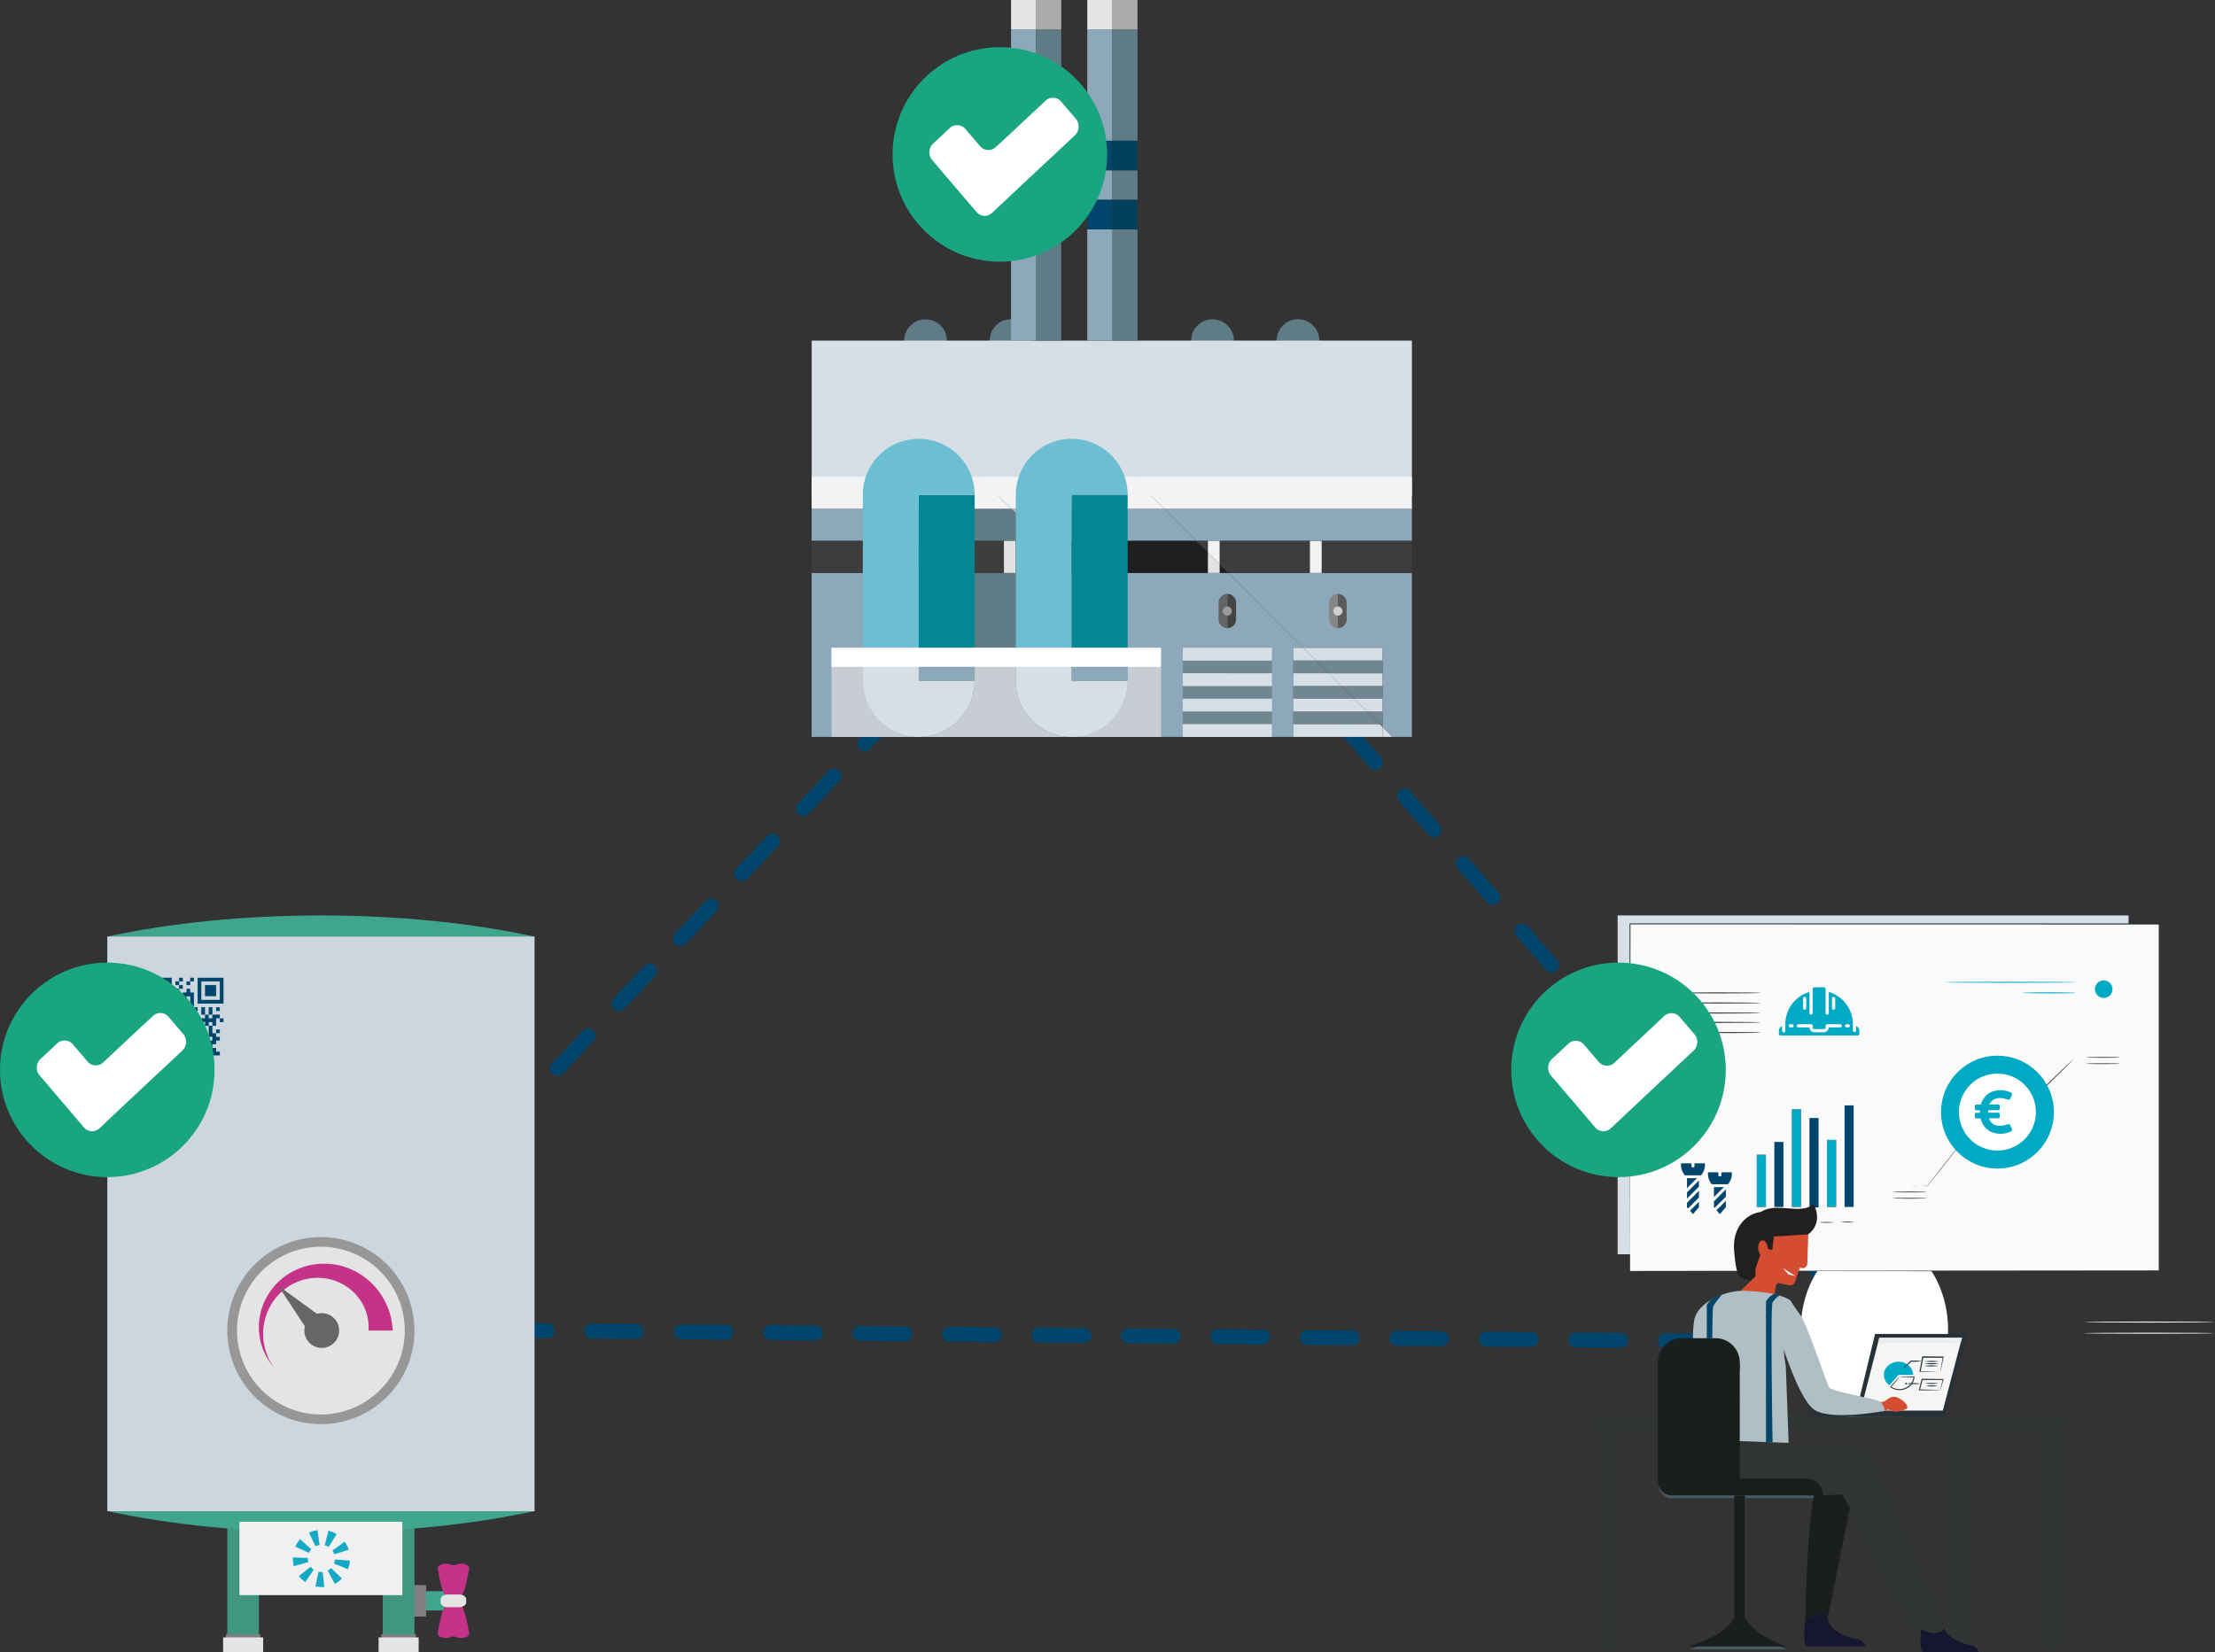 <svg xmlns="http://www.w3.org/2000/svg" xmlns:xlink="http://www.w3.org/1999/xlink" id="Calque_1" data-name="Calque 1" viewBox="0 0 891.33 665.07"><rect x="0" y="0" width="891.33" height="665.07" fill="#333333" stroke="none"/><defs><style>.cls-1,.cls-2{fill:none;}.cls-2{stroke:#00456b;stroke-linecap:round;stroke-miterlimit:10;stroke-width:6px;stroke-dasharray:18;}.cls-3{fill:#fff;}.cls-4{fill:#5e7b86;}.cls-5{fill:#d6dee6;}.cls-6{fill:#8da8ba;}.cls-7{fill:#f3f3f3;}.cls-8{fill:#b4b1b1;}.cls-9{fill:#1f1f1f;}.cls-10{fill:#3d3d3d;}.cls-11{fill:#e2e2e2;}.cls-12{fill:#708691;}.cls-13{fill:#878585;}.cls-14{fill:#656464;}.cls-15{fill:#444343;}.cls-16{fill:#9b9b9b;}.cls-17{fill:#5a5959;}.cls-18{fill:#cfcece;}.cls-19{fill:#058793;}.cls-20{fill:#6cbfd3;}.cls-21{fill:#c7cdd3;}.cls-22{fill:#acabab;}.cls-23{fill:#e5e4e4;}.cls-24,.cls-50{fill:#00456b;}.cls-25{fill:#02405b;}.cls-26{fill:#19a580;}.cls-27{fill:#fafafa;}.cls-28{fill:#263238;}.cls-29{fill:#e8505b;}.cls-30{fill:#00aac4;}.cls-31{fill:#f5f5f5;}.cls-32{fill:#ebebeb;}.cls-33{fill:#2e3533;}.cls-34{fill:#455a64;}.cls-35{fill:#d54d30;}.cls-36{fill:#221f1f;}.cls-37{fill:#b0bfc5;}.cls-38{fill:#1a1e1d;}.cls-39{fill:#17162f;}.cls-40{clip-path:url(#clip-path);}.cls-41{fill:#3fa68d;}.cls-42{fill:gray;}.cls-43{fill:#c53389;}.cls-44{fill:#e4e4e4;}.cls-45{fill:#419680;}.cls-46{fill:#cacaca;}.cls-47{fill:#ccd6df;}.cls-48{fill:#f0f0f0;}.cls-49{fill:#16a9c5;}.cls-50{fill-rule:evenodd;}.cls-51{fill:#979797;}.cls-52{fill:#666;}</style><clipPath id="clip-path" transform="translate(-845.3 10.13)"><rect class="cls-1" x="1633.61" y="421.99" width="30.95" height="31.02"></rect></clipPath></defs><g id="Groupe_11326" data-name="Groupe 11326"><path id="Trac&#xE9;_13382" data-name="Trac&#xE9; 13382" class="cls-2" d="M970.68,524.61l326.17-345,305,350.7Z" transform="translate(-845.3 10.13)"></path><ellipse id="Ellipse_1177" data-name="Ellipse 1177" class="cls-3" cx="754.27" cy="535.33" rx="29.65" ry="37.48"></ellipse><g id="Groupe_10379" data-name="Groupe 10379"><g id="Groupe_10376" data-name="Groupe 10376"><path id="Trac&#xE9;_12221" data-name="Trac&#xE9; 12221" class="cls-4" d="M1226.36,127a8.6,8.6,0,1,1-8.6-8.6,8.6,8.6,0,0,1,8.6,8.6Z" transform="translate(-845.3 10.13)"></path><circle id="Ellipse_1133" data-name="Ellipse 1133" class="cls-4" cx="406.85" cy="137.09" r="8.6"></circle><path id="Trac&#xE9;_12222" data-name="Trac&#xE9; 12222" class="cls-4" d="M1341.83,127a8.6,8.6,0,1,1-8.6-8.6,8.6,8.6,0,0,1,8.6,8.6Z" transform="translate(-845.3 10.13)"></path><circle id="Ellipse_1134" data-name="Ellipse 1134" class="cls-4" cx="522.32" cy="137.09" r="8.6"></circle><rect id="Rectangle_3239" data-name="Rectangle 3239" class="cls-5" x="326.62" y="137.1" width="241.54" height="62.64"></rect><path id="Trac&#xE9;_12223" data-name="Trac&#xE9; 12223" class="cls-5" d="M1239.37,181.76l-3.78.5L1221.43,174l9.34-1.17Z" transform="translate(-845.3 10.13)"></path><g id="Groupe_10365" data-name="Groupe 10365"><path id="Trac&#xE9;_12224" data-name="Trac&#xE9; 12224" class="cls-4" d="M1252.28,194.67H1215v12.9h50.17Z" transform="translate(-845.3 10.13)"></path><rect id="Rectangle_3240" data-name="Rectangle 3240" class="cls-6" x="326.62" y="204.79" width="43.09" height="12.91"></rect><path id="Trac&#xE9;_12225" data-name="Trac&#xE9; 12225" class="cls-7" d="M1252.28,194.67l-12.91-12.91H1215v12.91Z" transform="translate(-845.3 10.13)"></path><path id="Trac&#xE9;_12226" data-name="Trac&#xE9; 12226" class="cls-7" d="M1215,181.76h-43.09v12.91H1215Z" transform="translate(-845.3 10.13)"></path><rect id="Rectangle_3241" data-name="Rectangle 3241" class="cls-6" x="326.62" y="230.61" width="43.09" height="65.99"></rect><rect id="Rectangle_3242" data-name="Rectangle 3242" class="cls-4" x="369.71" y="230.61" width="61.56" height="65.99"></rect></g><g id="Groupe_10366" data-name="Groupe 10366"><path id="Trac&#xE9;_12227" data-name="Trac&#xE9; 12227" class="cls-8" d="M1265.18,207.57h11.39v-12.9h-24.29Z" transform="translate(-845.3 10.13)"></path><path id="Trac&#xE9;_12228" data-name="Trac&#xE9; 12228" class="cls-7" d="M1276.57,194.67V181.76h-37.2l12.91,12.91Z" transform="translate(-845.3 10.13)"></path></g><path id="Trac&#xE9;_12229" data-name="Trac&#xE9; 12229" class="cls-5" d="M1300.89,181.76l-3.77.5L1283,174l9.34-1.17Z" transform="translate(-845.3 10.13)"></path><g id="Groupe_10367" data-name="Groupe 10367"><path id="Trac&#xE9;_12230" data-name="Trac&#xE9; 12230" class="cls-6" d="M1276.57,207.57h50.14l-12.91-12.9h-37.23Z" transform="translate(-845.3 10.13)"></path><path id="Trac&#xE9;_12231" data-name="Trac&#xE9; 12231" class="cls-6" d="M1339.61,220.48h-63v66h89.17V250.61h4Z" transform="translate(-845.3 10.13)"></path><path id="Trac&#xE9;_12232" data-name="Trac&#xE9; 12232" class="cls-7" d="M1313.8,194.67l-12.91-12.91h-24.32v12.91Z" transform="translate(-845.3 10.13)"></path><path id="Trac&#xE9;_12233" data-name="Trac&#xE9; 12233" class="cls-9" d="M1276.57,220.48h54.81v-8.24l-4.67-4.67h-50.14Z" transform="translate(-845.3 10.13)"></path><rect id="Rectangle_3243" data-name="Rectangle 3243" class="cls-10" x="326.62" y="217.7" width="104.64" height="12.91"></rect></g><g id="Groupe_10368" data-name="Groupe 10368"><path id="Trac&#xE9;_12234" data-name="Trac&#xE9; 12234" class="cls-6" d="M1369.74,250.61h31.87v31.86l4,4h7.85v-66h-73.84Z" transform="translate(-845.3 10.13)"></path><path id="Trac&#xE9;_12235" data-name="Trac&#xE9; 12235" class="cls-6" d="M1326.71,207.57h86.75v-12.9H1313.8Z" transform="translate(-845.3 10.13)"></path><path id="Trac&#xE9;_12236" data-name="Trac&#xE9; 12236" class="cls-5" d="M1401.61,282.47v4h4Z" transform="translate(-845.3 10.13)"></path><path id="Trac&#xE9;_12237" data-name="Trac&#xE9; 12237" class="cls-7" d="M1413.46,194.67V181.76H1300.89l12.91,12.91Z" transform="translate(-845.3 10.13)"></path><path id="Trac&#xE9;_12238" data-name="Trac&#xE9; 12238" class="cls-9" d="M1336.09,220.48h3.53l-3.53-3.52Z" transform="translate(-845.3 10.13)"></path><path id="Trac&#xE9;_12239" data-name="Trac&#xE9; 12239" class="cls-10" d="M1336.09,217l3.53,3.52h73.84V207.57h-77.37Z" transform="translate(-845.3 10.13)"></path><path id="Trac&#xE9;_12240" data-name="Trac&#xE9; 12240" class="cls-10" d="M1326.71,207.57l4.67,4.67v-4.67Z" transform="translate(-845.3 10.13)"></path><path id="Trac&#xE9;_12241" data-name="Trac&#xE9; 12241" class="cls-11" d="M1331.38,212.24v8.24h4.71V217Z" transform="translate(-845.3 10.13)"></path><path id="Trac&#xE9;_12242" data-name="Trac&#xE9; 12242" class="cls-7" d="M1336.09,207.57h-4.71v4.67l4.71,4.72Z" transform="translate(-845.3 10.13)"></path><path id="Trac&#xE9;_12243" data-name="Trac&#xE9; 12243" class="cls-12" d="M1385.12,266h-19.38v5.13h24.5Z" transform="translate(-845.3 10.13)"></path><path id="Trac&#xE9;_12244" data-name="Trac&#xE9; 12244" class="cls-12" d="M1365.74,276.23v5.12h34.75l-5.13-5.12Z" transform="translate(-845.3 10.13)"></path><path id="Trac&#xE9;_12245" data-name="Trac&#xE9; 12245" class="cls-12" d="M1401.61,276.23h-6.25l5.13,5.12h1.12Z" transform="translate(-845.3 10.13)"></path><path id="Trac&#xE9;_12246" data-name="Trac&#xE9; 12246" class="cls-12" d="M1374.87,255.73h-9.13v5.13H1380Z" transform="translate(-845.3 10.13)"></path><path id="Trac&#xE9;_12247" data-name="Trac&#xE9; 12247" class="cls-12" d="M1380,260.86h21.62v-5.13h-26.74Z" transform="translate(-845.3 10.13)"></path><path id="Trac&#xE9;_12248" data-name="Trac&#xE9; 12248" class="cls-12" d="M1390.24,271.1h11.37V266h-16.49Z" transform="translate(-845.3 10.13)"></path><path id="Trac&#xE9;_12249" data-name="Trac&#xE9; 12249" class="cls-5" d="M1369.75,250.61h-4v5.12h9.12Z" transform="translate(-845.3 10.13)"></path><path id="Trac&#xE9;_12250" data-name="Trac&#xE9; 12250" class="cls-5" d="M1401.61,255.73v-5.12h-31.87l5.13,5.12Z" transform="translate(-845.3 10.13)"></path><path id="Trac&#xE9;_12251" data-name="Trac&#xE9; 12251" class="cls-5" d="M1380,260.86h-14.25V266h19.38Z" transform="translate(-845.3 10.13)"></path><path id="Trac&#xE9;_12252" data-name="Trac&#xE9; 12252" class="cls-5" d="M1385.12,266h16.49v-5.12H1380Z" transform="translate(-845.3 10.13)"></path><path id="Trac&#xE9;_12253" data-name="Trac&#xE9; 12253" class="cls-5" d="M1395.36,276.23h6.25v-5.12h-11.37Z" transform="translate(-845.3 10.13)"></path><path id="Trac&#xE9;_12254" data-name="Trac&#xE9; 12254" class="cls-5" d="M1390.24,271.11h-24.5v5.12h29.62Z" transform="translate(-845.3 10.13)"></path><path id="Trac&#xE9;_12255" data-name="Trac&#xE9; 12255" class="cls-5" d="M1400.49,281.35h-34.75v5.13h35.87v-4Z" transform="translate(-845.3 10.13)"></path><path id="Trac&#xE9;_12256" data-name="Trac&#xE9; 12256" class="cls-13" d="M1400.49,281.35l1.12,1.12v-1.12Z" transform="translate(-845.3 10.13)"></path></g><rect id="Rectangle_3244" data-name="Rectangle 3244" class="cls-7" x="527.12" y="217.7" width="4.72" height="12.91"></rect><rect id="Rectangle_3245" data-name="Rectangle 3245" class="cls-7" x="445.03" y="217.7" width="4.72" height="12.91"></rect><rect id="Rectangle_3246" data-name="Rectangle 3246" class="cls-11" x="403.99" y="217.7" width="4.72" height="12.91"></rect><rect id="Rectangle_3247" data-name="Rectangle 3247" class="cls-7" x="362.95" y="217.7" width="4.72" height="12.91"></rect><g id="Groupe_10370" data-name="Groupe 10370"><g id="Groupe_10369" data-name="Groupe 10369"><path id="Trac&#xE9;_12257" data-name="Trac&#xE9; 12257" class="cls-14" d="M1335.67,232.46v6.72a3.53,3.53,0,0,0,3.52,3.52V228.94A3.52,3.52,0,0,0,1335.67,232.46Z" transform="translate(-845.3 10.13)"></path><path id="Trac&#xE9;_12258" data-name="Trac&#xE9; 12258" class="cls-15" d="M1339.19,228.94V242.7a3.52,3.52,0,0,0,3.52-3.52v-6.72A3.52,3.52,0,0,0,1339.19,228.94Z" transform="translate(-845.3 10.13)"></path></g><path id="Trac&#xE9;_12259" data-name="Trac&#xE9; 12259" class="cls-16" d="M1341,235.82a1.84,1.84,0,1,1-1.84-1.84h0A1.84,1.84,0,0,1,1341,235.82Z" transform="translate(-845.3 10.13)"></path></g><g id="Groupe_10372" data-name="Groupe 10372"><g id="Groupe_10371" data-name="Groupe 10371"><path id="Trac&#xE9;_12260" data-name="Trac&#xE9; 12260" class="cls-13" d="M1380.15,232.46v6.72a3.53,3.53,0,0,0,3.52,3.52V228.94A3.52,3.52,0,0,0,1380.15,232.46Z" transform="translate(-845.3 10.13)"></path><path id="Trac&#xE9;_12261" data-name="Trac&#xE9; 12261" class="cls-17" d="M1383.67,228.94V242.7a3.53,3.53,0,0,0,3.53-3.52v-6.72A3.53,3.53,0,0,0,1383.67,228.94Z" transform="translate(-845.3 10.13)"></path></g><path id="Trac&#xE9;_12262" data-name="Trac&#xE9; 12262" class="cls-18" d="M1385.51,235.82a1.84,1.84,0,1,1-1.84-1.84h0A1.83,1.83,0,0,1,1385.51,235.82Z" transform="translate(-845.3 10.13)"></path></g><g id="Groupe_10374" data-name="Groupe 10374"><path id="Trac&#xE9;_12265" data-name="Trac&#xE9; 12265" class="cls-12" d="M1327.85,266h-6.6v5.13h35.87V266Z" transform="translate(-845.3 10.13)"></path><path id="Trac&#xE9;_12266" data-name="Trac&#xE9; 12266" class="cls-12" d="M1321.26,255.73v5.13h35.87v-5.13Z" transform="translate(-845.3 10.13)"></path><path id="Trac&#xE9;_12267" data-name="Trac&#xE9; 12267" class="cls-12" d="M1338.1,276.23h-16.84v5.12h35.87v-5.12Z" transform="translate(-845.3 10.13)"></path><rect id="Rectangle_3248" data-name="Rectangle 3248" class="cls-5" x="475.96" y="260.74" width="35.87" height="5.12"></rect><path id="Trac&#xE9;_12268" data-name="Trac&#xE9; 12268" class="cls-5" d="M1322.73,260.86h-1.47V266h35.87v-5.12Z" transform="translate(-845.3 10.13)"></path><path id="Trac&#xE9;_12269" data-name="Trac&#xE9; 12269" class="cls-5" d="M1333,271.11h-11.72v5.12h35.87v-5.12Z" transform="translate(-845.3 10.13)"></path><path id="Trac&#xE9;_12270" data-name="Trac&#xE9; 12270" class="cls-5" d="M1343.23,281.35h-22v5.13h35.87v-5.13Z" transform="translate(-845.3 10.13)"></path></g><g id="Groupe_10375" data-name="Groupe 10375"><rect id="Rectangle_3249" data-name="Rectangle 3249" class="cls-19" x="369.71" y="199.15" width="22.5" height="61.59"></rect><path id="Trac&#xE9;_12271" data-name="Trac&#xE9; 12271" class="cls-20" d="M1215,189h22.5a22.5,22.5,0,1,0-45,0v61.59H1215Z" transform="translate(-845.3 10.13)"></path><path id="Trac&#xE9;_12272" data-name="Trac&#xE9; 12272" class="cls-20" d="M1276.57,189h22.5a22.5,22.5,0,1,0-45,0v61.59h22.5Z" transform="translate(-845.3 10.13)"></path><rect id="Rectangle_3250" data-name="Rectangle 3250" class="cls-19" x="431.27" y="199.15" width="22.5" height="61.59"></rect><path id="Trac&#xE9;_12273" data-name="Trac&#xE9; 12273" class="cls-21" d="M1299.06,250.61V264a22.5,22.5,0,0,1-22.5,22.5h35.92V250.61Z" transform="translate(-845.3 10.13)"></path><path id="Trac&#xE9;_12274" data-name="Trac&#xE9; 12274" class="cls-21" d="M1254.07,264V250.61h-16.56V264a22.51,22.51,0,0,1-22.5,22.5h61.55A22.5,22.5,0,0,1,1254.07,264Z" transform="translate(-845.3 10.13)"></path><path id="Trac&#xE9;_12275" data-name="Trac&#xE9; 12275" class="cls-21" d="M1192.51,264V250.61H1179.9v35.87H1215A22.5,22.5,0,0,1,1192.51,264Z" transform="translate(-845.3 10.13)"></path><rect id="Rectangle_3251" data-name="Rectangle 3251" class="cls-6" x="369.71" y="260.74" width="22.5" height="13.37"></rect><path id="Trac&#xE9;_12276" data-name="Trac&#xE9; 12276" class="cls-5" d="M1215,264V250.61h-22.5V264a22.5,22.5,0,0,0,45,0Z" transform="translate(-845.3 10.13)"></path><path id="Trac&#xE9;_12277" data-name="Trac&#xE9; 12277" class="cls-5" d="M1276.57,264V250.61h-22.5V264a22.5,22.5,0,0,0,45,0Z" transform="translate(-845.3 10.13)"></path><rect id="Rectangle_3252" data-name="Rectangle 3252" class="cls-6" x="431.27" y="260.74" width="22.5" height="13.37"></rect></g><rect id="Rectangle_3253" data-name="Rectangle 3253" class="cls-3" x="334.6" y="260.74" width="132.58" height="7.64"></rect></g><g id="Groupe_10377" data-name="Groupe 10377"><rect id="Rectangle_3254" data-name="Rectangle 3254" class="cls-4" x="416.95" y="92.32" width="10.1" height="44.77"></rect><rect id="Rectangle_3255" data-name="Rectangle 3255" class="cls-6" x="406.85" y="11.89" width="10.1" height="44.77"></rect><rect id="Rectangle_3256" data-name="Rectangle 3256" class="cls-6" x="406.85" y="68.55" width="10.1" height="11.89"></rect><rect id="Rectangle_3257" data-name="Rectangle 3257" class="cls-6" x="406.85" y="92.32" width="10.1" height="44.77"></rect><rect id="Rectangle_3258" data-name="Rectangle 3258" class="cls-4" x="416.95" y="11.89" width="10.1" height="44.77"></rect><rect id="Rectangle_3259" data-name="Rectangle 3259" class="cls-4" x="416.95" y="68.55" width="10.1" height="11.89"></rect><rect id="Rectangle_3260" data-name="Rectangle 3260" class="cls-22" x="416.95" width="10.1" height="11.89"></rect><rect id="Rectangle_3261" data-name="Rectangle 3261" class="cls-23" x="406.85" width="10.1" height="11.89"></rect><rect id="Rectangle_3262" data-name="Rectangle 3262" class="cls-24" x="406.85" y="56.66" width="10.1" height="11.89"></rect><rect id="Rectangle_3263" data-name="Rectangle 3263" class="cls-25" x="416.95" y="56.66" width="10.1" height="11.89"></rect><rect id="Rectangle_3264" data-name="Rectangle 3264" class="cls-25" x="416.95" y="80.43" width="10.1" height="11.89"></rect><rect id="Rectangle_3265" data-name="Rectangle 3265" class="cls-24" x="406.85" y="80.43" width="10.1" height="11.89"></rect></g><g id="Groupe_10378" data-name="Groupe 10378"><rect id="Rectangle_3266" data-name="Rectangle 3266" class="cls-4" x="447.63" y="92.32" width="10.1" height="44.77"></rect><rect id="Rectangle_3267" data-name="Rectangle 3267" class="cls-6" x="437.53" y="11.89" width="10.1" height="44.77"></rect><rect id="Rectangle_3268" data-name="Rectangle 3268" class="cls-6" x="437.53" y="68.55" width="10.1" height="11.89"></rect><rect id="Rectangle_3269" data-name="Rectangle 3269" class="cls-6" x="437.53" y="92.32" width="10.1" height="44.77"></rect><rect id="Rectangle_3270" data-name="Rectangle 3270" class="cls-4" x="447.63" y="11.89" width="10.1" height="44.77"></rect><rect id="Rectangle_3271" data-name="Rectangle 3271" class="cls-4" x="447.63" y="68.55" width="10.1" height="11.89"></rect><rect id="Rectangle_3272" data-name="Rectangle 3272" class="cls-22" x="447.63" width="10.1" height="11.89"></rect><rect id="Rectangle_3273" data-name="Rectangle 3273" class="cls-23" x="437.53" width="10.1" height="11.89"></rect><rect id="Rectangle_3274" data-name="Rectangle 3274" class="cls-24" x="437.53" y="56.66" width="10.1" height="11.89"></rect><rect id="Rectangle_3275" data-name="Rectangle 3275" class="cls-25" x="447.63" y="56.66" width="10.1" height="11.89"></rect><rect id="Rectangle_3276" data-name="Rectangle 3276" class="cls-25" x="447.63" y="80.43" width="10.1" height="11.89"></rect><rect id="Rectangle_3277" data-name="Rectangle 3277" class="cls-24" x="437.53" y="80.43" width="10.1" height="11.89"></rect></g></g><g id="Groupe_10381" data-name="Groupe 10381"><g id="Groupe_10380" data-name="Groupe 10380"><circle id="Ellipse_490" data-name="Ellipse 490" class="cls-26" cx="402.35" cy="62.16" r="43.17"></circle></g><path id="Trac&#xE9;_5588" data-name="Trac&#xE9; 5588" class="cls-3" d="M1220.43,54.29l5.93,7,5.94,6.95,5.94,6.94a4.32,4.32,0,0,0,6.1.52,1.37,1.37,0,0,0,.18-.16h0l6.66-6.25,6.66-6.25,6.67-6.25,2.15-2,4-3.71.55-.52,6.66-6.25a4.86,4.86,0,0,0,.37-6.6l-5.93-6.94a4.34,4.34,0,0,0-6.11-.53l-.19.18-6.67,6.25-.44.41-4.11,3.86-.89.84-1.22,1.14L1246,49.08h0a4.34,4.34,0,0,1-6.13-.17c0-.06-.11-.12-.16-.19l-5.94-6.94a4.34,4.34,0,0,0-6.11-.52l-.19.17-2.35,2.21-4.3,4A4.85,4.85,0,0,0,1220.43,54.29Z" transform="translate(-845.3 10.13)"></path></g><g id="Groupe_11322" data-name="Groupe 11322"><g id="Groupe_9547" data-name="Groupe 9547"><g id="Groupe_9535" data-name="Groupe 9535"><rect id="Rectangle_2851" data-name="Rectangle 2851" class="cls-5" x="650.94" y="368.46" width="205.62" height="136.39"></rect><g id="Groupe_9272" data-name="Groupe 9272"><g id="Groupe_9271" data-name="Groupe 9271"><g id="Groupe_9270" data-name="Groupe 9270"><path id="Trac&#xE9;_11667" data-name="Trac&#xE9; 11667" class="cls-27" d="M1683.88,522c0,.11,11.81.21,26.37.21s26.38-.1,26.38-.21-11.81-.21-26.38-.21S1683.88,521.88,1683.88,522Z" transform="translate(-845.3 10.13)"></path></g></g></g><g id="Groupe_9275" data-name="Groupe 9275"><g id="Groupe_9274" data-name="Groupe 9274"><g id="Groupe_9273" data-name="Groupe 9273"><path id="Trac&#xE9;_11668" data-name="Trac&#xE9; 11668" class="cls-27" d="M1683.64,526.49c0,.11,11.81.21,26.38.21s26.37-.1,26.37-.21-11.8-.21-26.37-.21S1683.64,526.37,1683.64,526.49Z" transform="translate(-845.3 10.13)"></path></g></g></g><g id="Groupe_9281" data-name="Groupe 9281"><g id="Groupe_9277" data-name="Groupe 9277"><g id="Groupe_9276" data-name="Groupe 9276"><rect id="Rectangle_2852" data-name="Rectangle 2852" class="cls-27" x="655.95" y="371.89" width="212.95" height="139.68"></rect></g></g><g id="Groupe_9280" data-name="Groupe 9280"><g id="Groupe_9279" data-name="Groupe 9279"><g id="Groupe_9278" data-name="Groupe 9278"><path id="Trac&#xE9;_11669" data-name="Trac&#xE9; 11669" class="cls-28" d="M1501.25,501.43c0-1.34.06-54.48.16-139.67l-.16.16,212.93.05h0l-.2-.21c0,49.67,0,96.94,0,139.67l.19-.19-212.94.19,212.94.19h.19v-.19c0-42.73,0-90,0-139.67v-.21h-.23l-212.92,0h-.17v.17C1501.18,447,1501.24,500.09,1501.25,501.43Z" transform="translate(-845.3 10.13)"></path></g></g></g></g><g id="Groupe_9283" data-name="Groupe 9283"><g id="Groupe_9282" data-name="Groupe 9282"><path id="Trac&#xE9;_11670" data-name="Trac&#xE9; 11670" class="cls-24" d="M1649.11,438.89l-20.94.29a20.85,20.85,0,0,0,20.94,20.26h.13Z" transform="translate(-845.3 10.13)"></path></g></g><g id="Groupe_9286" data-name="Groupe 9286"><g id="Groupe_9285" data-name="Groupe 9285"><g id="Groupe_9284" data-name="Groupe 9284"><path id="Trac&#xE9;_11671" data-name="Trac&#xE9; 11671" class="cls-28" d="M1614.48,467.25a1.71,1.71,0,0,0,.45,0l1.28,0,4.68.05h.06l0-.05,6.91-8.7,5.57-7.1-.11.06,6.16-.06,1.73,0a3.13,3.13,0,0,0,.61,0,3.18,3.18,0,0,0-.61,0l-1.73,0-6.16-.06h-.07l0,.06-5.61,7.07-6.85,8.75.1-.05-4.68.06-1.28,0A1.71,1.71,0,0,0,1614.48,467.25Z" transform="translate(-845.3 10.13)"></path></g></g></g><g id="Groupe_9289" data-name="Groupe 9289"><g id="Groupe_9288" data-name="Groupe 9288"><g id="Groupe_9287" data-name="Groupe 9287"><path id="Trac&#xE9;_11672" data-name="Trac&#xE9; 11672" class="cls-28" d="M1607,469.66c0,.09,3,.16,6.77.16s6.78-.07,6.78-.16-3-.16-6.78-.16S1607,469.58,1607,469.66Z" transform="translate(-845.3 10.13)"></path></g></g></g><g id="Groupe_9292" data-name="Groupe 9292"><g id="Groupe_9291" data-name="Groupe 9291"><g id="Groupe_9290" data-name="Groupe 9290"><path id="Trac&#xE9;_11673" data-name="Trac&#xE9; 11673" class="cls-28" d="M1607,472.17c0,.09,3,.16,6.77.16s6.78-.07,6.78-.16-3-.16-6.78-.16S1607,472.08,1607,472.17Z" transform="translate(-845.3 10.13)"></path></g></g></g><g id="Groupe_9302" data-name="Groupe 9302"><g id="Groupe_9295" data-name="Groupe 9295"><g id="Groupe_9294" data-name="Groupe 9294"><g id="Groupe_9293" data-name="Groupe 9293"><path id="Trac&#xE9;_11674" data-name="Trac&#xE9; 11674" class="cls-28" d="M1660.61,429.19a1.35,1.35,0,0,0,.36.08l1,.17,3.76.53h.06l.05-.05,5-4.88c2.41-2.36,4.58-4.52,6.14-6.09l1.83-1.87a5.56,5.56,0,0,0,.65-.72,5.5,5.5,0,0,0-.73.63l-1.91,1.8c-1.6,1.53-3.79,3.66-6.2,6l-5,4.93.11,0-3.78-.42-1-.1A1.15,1.15,0,0,0,1660.61,429.19Z" transform="translate(-845.3 10.13)"></path></g></g></g><g id="Groupe_9298" data-name="Groupe 9298"><g id="Groupe_9297" data-name="Groupe 9297"><g id="Groupe_9296" data-name="Groupe 9296"><path id="Trac&#xE9;_11675" data-name="Trac&#xE9; 11675" class="cls-28" d="M1684.82,415.47c0,.09,3,.16,6.78.16s6.78-.07,6.78-.16-3-.16-6.78-.16S1684.82,415.38,1684.82,415.47Z" transform="translate(-845.3 10.13)"></path></g></g></g><g id="Groupe_9301" data-name="Groupe 9301"><g id="Groupe_9300" data-name="Groupe 9300"><g id="Groupe_9299" data-name="Groupe 9299"><path id="Trac&#xE9;_11676" data-name="Trac&#xE9; 11676" class="cls-28" d="M1684.82,418c0,.09,3,.16,6.78.16s6.78-.07,6.78-.16-3-.16-6.78-.16S1684.82,417.89,1684.82,418Z" transform="translate(-845.3 10.13)"></path></g></g></g></g><g id="Groupe_9315" data-name="Groupe 9315"><g id="Groupe_9314" data-name="Groupe 9314"><g id="Groupe_9313" data-name="Groupe 9313"><path id="Trac&#xE9;_11682" data-name="Trac&#xE9; 11682" class="cls-28" d="M1518.44,397.61c0,.12,8,.21,17.76.21s17.77-.09,17.77-.21-8-.21-17.77-.21S1518.44,397.5,1518.44,397.61Z" transform="translate(-845.3 10.13)"></path></g></g></g><g id="Groupe_9318" data-name="Groupe 9318"><g id="Groupe_9317" data-name="Groupe 9317"><g id="Groupe_9316" data-name="Groupe 9316"><path id="Trac&#xE9;_11683" data-name="Trac&#xE9; 11683" class="cls-28" d="M1518.44,393.56c0,.12,8,.21,17.76.21s17.77-.09,17.77-.21-8-.21-17.77-.21S1518.44,393.45,1518.44,393.56Z" transform="translate(-845.3 10.13)"></path></g></g></g><g id="Groupe_9321" data-name="Groupe 9321"><g id="Groupe_9320" data-name="Groupe 9320"><g id="Groupe_9319" data-name="Groupe 9319"><path id="Trac&#xE9;_11684" data-name="Trac&#xE9; 11684" class="cls-28" d="M1518.44,389.51c0,.12,8,.21,17.76.21s17.77-.09,17.77-.21-8-.21-17.77-.21S1518.44,389.4,1518.44,389.51Z" transform="translate(-845.3 10.13)"></path></g></g></g><g id="Groupe_9324" data-name="Groupe 9324"><g id="Groupe_9323" data-name="Groupe 9323"><g id="Groupe_9322" data-name="Groupe 9322"><path id="Trac&#xE9;_11685" data-name="Trac&#xE9; 11685" class="cls-28" d="M1518.44,401.38c0,.11,8,.21,17.76.21s17.77-.1,17.77-.21-8-.21-17.77-.21S1518.44,401.26,1518.44,401.38Z" transform="translate(-845.3 10.13)"></path></g></g></g><g id="Groupe_9327" data-name="Groupe 9327"><g id="Groupe_9326" data-name="Groupe 9326"><g id="Groupe_9325" data-name="Groupe 9325"><path id="Trac&#xE9;_11686" data-name="Trac&#xE9; 11686" class="cls-28" d="M1529.44,405.48c0,.12,5.46.21,12.2.21s12.2-.09,12.2-.21-5.46-.21-12.2-.21S1529.44,405.37,1529.44,405.48Z" transform="translate(-845.3 10.13)"></path></g></g></g><g id="Groupe_9330" data-name="Groupe 9330"><g id="Groupe_9329" data-name="Groupe 9329"><g id="Groupe_9328" data-name="Groupe 9328"><rect id="Rectangle_2853" data-name="Rectangle 2853" class="cls-24" x="742.27" y="444.92" width="3.66" height="40.87"></rect></g></g></g><g id="Groupe_9333" data-name="Groupe 9333"><g id="Groupe_9332" data-name="Groupe 9332"><g id="Groupe_9331" data-name="Groupe 9331"><rect id="Rectangle_2854" data-name="Rectangle 2854" class="cls-29" x="735.21" y="458.81" width="3.66" height="26.99"></rect></g></g></g><g id="Groupe_9336" data-name="Groupe 9336"><g id="Groupe_9335" data-name="Groupe 9335"><g id="Groupe_9334" data-name="Groupe 9334"><rect id="Rectangle_2855" data-name="Rectangle 2855" class="cls-24" x="728.14" y="450" width="3.66" height="36"></rect></g></g></g><g id="Groupe_9339" data-name="Groupe 9339"><g id="Groupe_9338" data-name="Groupe 9338"><g id="Groupe_9337" data-name="Groupe 9337"><rect id="Rectangle_2856" data-name="Rectangle 2856" class="cls-29" x="721.08" y="446.5" width="3.66" height="39.29"></rect></g></g></g><g id="Groupe_9342" data-name="Groupe 9342"><g id="Groupe_9341" data-name="Groupe 9341"><g id="Groupe_9340" data-name="Groupe 9340"><rect id="Rectangle_2857" data-name="Rectangle 2857" class="cls-24" x="714.01" y="459.64" width="3.66" height="26.16"></rect></g></g></g><g id="Groupe_9345" data-name="Groupe 9345"><g id="Groupe_9344" data-name="Groupe 9344"><g id="Groupe_9343" data-name="Groupe 9343"><rect id="Rectangle_2858" data-name="Rectangle 2858" class="cls-29" x="706.95" y="464.77" width="3.66" height="21.03"></rect></g></g></g><g id="Groupe_9368" data-name="Groupe 9368"><g id="Groupe_9367" data-name="Groupe 9367"><g id="Groupe_9366" data-name="Groupe 9366"><g id="Groupe_9365" data-name="Groupe 9365"><path id="Trac&#xE9;_11688" data-name="Trac&#xE9; 11688" class="cls-28" d="M1586,481.73a24.65,24.65,0,0,0,5.43,0A24.65,24.65,0,0,0,1586,481.73Z" transform="translate(-845.3 10.13)"></path></g></g></g></g><g id="Groupe_9372" data-name="Groupe 9372"><g id="Groupe_9371" data-name="Groupe 9371"><g id="Groupe_9370" data-name="Groupe 9370"><g id="Groupe_9369" data-name="Groupe 9369"><path id="Trac&#xE9;_11689" data-name="Trac&#xE9; 11689" class="cls-28" d="M1577,481.89a35.18,35.18,0,0,0,6.49,0A35.18,35.18,0,0,0,1577,481.89Z" transform="translate(-845.3 10.13)"></path></g></g></g></g><g id="Groupe_9376" data-name="Groupe 9376"><g id="Groupe_9375" data-name="Groupe 9375"><g id="Groupe_9374" data-name="Groupe 9374"><g id="Groupe_9373" data-name="Groupe 9373"><path id="Trac&#xE9;_11690" data-name="Trac&#xE9; 11690" class="cls-28" d="M1569.32,481.89a35.18,35.18,0,0,0,6.49,0A35.18,35.18,0,0,0,1569.32,481.89Z" transform="translate(-845.3 10.13)"></path></g></g></g></g><g id="Groupe_9380" data-name="Groupe 9380"><g id="Groupe_9379" data-name="Groupe 9379"><g id="Groupe_9378" data-name="Groupe 9378"><g id="Groupe_9377" data-name="Groupe 9377"><path id="Trac&#xE9;_11691" data-name="Trac&#xE9; 11691" class="cls-28" d="M1561.63,481.89a35.18,35.18,0,0,0,6.49,0A35.18,35.18,0,0,0,1561.63,481.89Z" transform="translate(-845.3 10.13)"></path></g></g></g></g><g id="Groupe_9384" data-name="Groupe 9384"><g id="Groupe_9383" data-name="Groupe 9383"><g id="Groupe_9382" data-name="Groupe 9382"><g id="Groupe_9381" data-name="Groupe 9381"><path id="Trac&#xE9;_11692" data-name="Trac&#xE9; 11692" class="cls-28" d="M1554,481.89a35.18,35.18,0,0,0,6.49,0A35.18,35.18,0,0,0,1554,481.89Z" transform="translate(-845.3 10.13)"></path></g></g></g></g><g id="Groupe_9388" data-name="Groupe 9388"><g id="Groupe_9387" data-name="Groupe 9387"><g id="Groupe_9386" data-name="Groupe 9386"><g id="Groupe_9385" data-name="Groupe 9385"><path id="Trac&#xE9;_11693" data-name="Trac&#xE9; 11693" class="cls-28" d="M1546.26,481.89a35.28,35.28,0,0,0,6.5,0A35.28,35.28,0,0,0,1546.26,481.89Z" transform="translate(-845.3 10.13)"></path></g></g></g></g><g id="Groupe_9407" data-name="Groupe 9407"><g id="Groupe_9406" data-name="Groupe 9406"><g id="Groupe_9405" data-name="Groupe 9405"><rect id="Rectangle_2864" data-name="Rectangle 2864" class="cls-30" x="735.21" y="458.81" width="3.66" height="26.99"></rect></g></g></g><g id="Groupe_9410" data-name="Groupe 9410"><g id="Groupe_9409" data-name="Groupe 9409"><g id="Groupe_9408" data-name="Groupe 9408"><rect id="Rectangle_2865" data-name="Rectangle 2865" class="cls-30" x="721.08" y="446.5" width="3.66" height="39.29"></rect></g></g></g><g id="Groupe_9413" data-name="Groupe 9413"><g id="Groupe_9412" data-name="Groupe 9412"><g id="Groupe_9411" data-name="Groupe 9411"><rect id="Rectangle_2866" data-name="Rectangle 2866" class="cls-30" x="706.95" y="464.77" width="3.66" height="21.03"></rect></g></g></g><g id="Groupe_9421" data-name="Groupe 9421"><g id="Groupe_9420" data-name="Groupe 9420"><path id="Trac&#xE9;_11698" data-name="Trac&#xE9; 11698" class="cls-30" d="M1688.32,388a3.53,3.53,0,1,0,3.52-3.52h0A3.53,3.53,0,0,0,1688.32,388Z" transform="translate(-845.3 10.13)"></path></g></g><g id="Groupe_9424" data-name="Groupe 9424"><g id="Groupe_9423" data-name="Groupe 9423"><g id="Groupe_9422" data-name="Groupe 9422"><path id="Trac&#xE9;_11699" data-name="Trac&#xE9; 11699" class="cls-30" d="M1627.76,385.23c0,.12,11.88.21,26.52.21s26.53-.09,26.53-.21-11.87-.2-26.53-.2S1627.76,385.12,1627.76,385.23Z" transform="translate(-845.3 10.13)"></path></g></g></g><g id="Groupe_9427" data-name="Groupe 9427"><g id="Groupe_9426" data-name="Groupe 9426"><g id="Groupe_9425" data-name="Groupe 9425"><path id="Trac&#xE9;_11700" data-name="Trac&#xE9; 11700" class="cls-30" d="M1659.51,389.49a3.26,3.26,0,0,0,.82.08c.53,0,1.3.05,2.25.07,1.89,0,4.5.06,7.39.06s5.5,0,7.39-.06c1,0,1.71,0,2.24-.07a3.29,3.29,0,0,0,.83-.08,3.29,3.29,0,0,0-.83-.08c-.53,0-1.29-.05-2.24-.06-1.89,0-4.5-.07-7.39-.07s-5.5,0-7.39.07c-.95,0-1.72,0-2.25.06A3.26,3.26,0,0,0,1659.51,389.49Z" transform="translate(-845.3 10.13)"></path></g></g></g><g id="Groupe_9494" data-name="Groupe 9494"><g id="Groupe_9455" data-name="Groupe 9455"><g id="Groupe_9441" data-name="Groupe 9441"><g id="Groupe_9436" data-name="Groupe 9436"><g id="Groupe_9431" data-name="Groupe 9431"><g id="Groupe_9430" data-name="Groupe 9430"><g id="Groupe_9429" data-name="Groupe 9429"><g id="Groupe_9428" data-name="Groupe 9428"><rect id="Rectangle_2869" data-name="Rectangle 2869" class="cls-28" x="727.91" y="567.98" width="47.46" height="2.31"></rect></g></g></g></g><g id="Groupe_9435" data-name="Groupe 9435"><g id="Groupe_9434" data-name="Groupe 9434"><g id="Groupe_9433" data-name="Groupe 9433"><g id="Groupe_9432" data-name="Groupe 9432"><path id="Trac&#xE9;_11701" data-name="Trac&#xE9; 11701" class="cls-28" d="M1628,560.16l8.9-33.37h-37.06l-8.06,33.37Z" transform="translate(-845.3 10.13)"></path></g></g></g></g></g><g id="Groupe_9440" data-name="Groupe 9440"><g id="Groupe_9439" data-name="Groupe 9439"><g id="Groupe_9438" data-name="Groupe 9438"><g id="Groupe_9437" data-name="Groupe 9437"><path id="Trac&#xE9;_11702" data-name="Trac&#xE9; 11702" class="cls-31" d="M1594,557.63h33.1l7.71-29.3h-33.28Z" transform="translate(-845.3 10.13)"></path></g></g></g></g></g><g id="Groupe_9444" data-name="Groupe 9444"><g id="Groupe_9443" data-name="Groupe 9443"><g id="Groupe_9442" data-name="Groupe 9442"><path id="Trac&#xE9;_11703" data-name="Trac&#xE9; 11703" class="cls-32" d="M1634.29,530.44H1601l.56-2.1h33.28Z" transform="translate(-845.3 10.13)"></path></g></g></g><g id="Groupe_9454" data-name="Groupe 9454"><g id="Groupe_9447" data-name="Groupe 9447"><g id="Groupe_9446" data-name="Groupe 9446"><g id="Groupe_9445" data-name="Groupe 9445"><path id="Trac&#xE9;_11704" data-name="Trac&#xE9; 11704" class="cls-27" d="M1630.69,529.39a.36.36,0,0,1-.36.36.37.37,0,0,1-.37-.36.38.38,0,0,1,.37-.37h0A.36.36,0,0,1,1630.69,529.39Z" transform="translate(-845.3 10.13)"></path></g></g></g><g id="Groupe_9450" data-name="Groupe 9450"><g id="Groupe_9449" data-name="Groupe 9449"><g id="Groupe_9448" data-name="Groupe 9448"><path id="Trac&#xE9;_11705" data-name="Trac&#xE9; 11705" class="cls-27" d="M1631.94,529.39a.36.36,0,1,1-.36-.37h0A.36.36,0,0,1,1631.94,529.39Z" transform="translate(-845.3 10.13)"></path></g></g></g><g id="Groupe_9453" data-name="Groupe 9453"><g id="Groupe_9452" data-name="Groupe 9452"><g id="Groupe_9451" data-name="Groupe 9451"><path id="Trac&#xE9;_11706" data-name="Trac&#xE9; 11706" class="cls-27" d="M1633.2,529.39a.37.37,0,0,1-.37.36.36.36,0,0,1-.36-.36.37.37,0,0,1,.36-.37h0A.38.38,0,0,1,1633.2,529.39Z" transform="translate(-845.3 10.13)"></path></g></g></g></g></g><g id="Groupe_9493" data-name="Groupe 9493"><g id="Groupe_9457" data-name="Groupe 9457"><g id="Groupe_9456" data-name="Groupe 9456"><path id="Trac&#xE9;_11707" data-name="Trac&#xE9; 11707" class="cls-30" d="M1609.27,543.28l-3.64,4.17a5.16,5.16,0,0,1-2.24-4.2c0-2.91,2.68-5.3,5.9-5.29s5.87,2.42,5.86,5.34Z" transform="translate(-845.3 10.13)"></path></g></g><g id="Groupe_9460" data-name="Groupe 9460"><g id="Groupe_9459" data-name="Groupe 9459"><g id="Groupe_9458" data-name="Groupe 9458"><path id="Trac&#xE9;_11708" data-name="Trac&#xE9; 11708" class="cls-28" d="M1609.74,544a7.3,7.3,0,0,0-1,1c-.66.7-1.59,1.72-2.7,3l-.13.14.16.12a6.32,6.32,0,0,0,6.15.6,6,6,0,0,0,2.52-2,5.13,5.13,0,0,0,.94-2.74v-.19h-.18c-1.75,0-3.19,0-4.19,0a8.94,8.94,0,0,0-1.55.07,12.32,12.32,0,0,0,1.6.13c1,0,2.43.1,4.13.14l-.18-.19a5,5,0,0,1-.91,2.53,5.72,5.72,0,0,1-2.36,1.88,6.07,6.07,0,0,1-5.78-.51l0,.26c1.06-1.24,1.93-2.28,2.53-3A11,11,0,0,0,1609.74,544Z" transform="translate(-845.3 10.13)"></path></g></g></g><g id="Groupe_9462" data-name="Groupe 9462"><g id="Groupe_9461" data-name="Groupe 9461"><path id="Trac&#xE9;_11709" data-name="Trac&#xE9; 11709" class="cls-28" d="M1612.12,540.13a.33.33,0,1,1-.66,0,.33.33,0,1,1,.66,0Z" transform="translate(-845.3 10.13)"></path></g></g><g id="Groupe_9465" data-name="Groupe 9465"><g id="Groupe_9464" data-name="Groupe 9464"><g id="Groupe_9463" data-name="Groupe 9463"><path id="Trac&#xE9;_11710" data-name="Trac&#xE9; 11710" class="cls-28" d="M1618.67,537.74a19.17,19.17,0,0,0-3.93-.22h-.62l0,.06a14.91,14.91,0,0,0-2.28,2.55,15.7,15.7,0,0,0,2.56-2.26l-.14.06h.52A18.53,18.53,0,0,0,1618.67,537.74Z" transform="translate(-845.3 10.13)"></path></g></g></g><g id="Groupe_9468" data-name="Groupe 9468"><g id="Groupe_9467" data-name="Groupe 9467"><g id="Groupe_9466" data-name="Groupe 9466"><path id="Trac&#xE9;_11711" data-name="Trac&#xE9; 11711" class="cls-28" d="M1626.13,541.92a13.79,13.79,0,0,0,.37-1.54c.23-1,.54-2.49.9-4.3l0-.2h-.2l-8.24-.07-.21.17h0v.18l0,.2-.07.39-.15.77c-.1.51-.19,1-.28,1.5-.18,1-.35,1.92-.52,2.81l0,.22h.22c2.48,0,4.56,0,6-.06l1.67,0a2.19,2.19,0,0,0,.57,0,3.39,3.39,0,0,0-.64,0l-1.71-.06c-1.45,0-3.49-.09-5.89-.11l.19.22.54-2.8.29-1.5.15-.78.08-.39,0-.2,0-.1v-.07h0l-.2.17h8.24l-.17-.2c-.31,1.75-.55,3.21-.71,4.24A13.25,13.25,0,0,0,1626.13,541.92Z" transform="translate(-845.3 10.13)"></path></g></g></g><g id="Groupe_9474" data-name="Groupe 9474"><g id="Groupe_9470" data-name="Groupe 9470"><g id="Groupe_9469" data-name="Groupe 9469"><path id="Trac&#xE9;_11712" data-name="Trac&#xE9; 11712" class="cls-28" d="M1612.61,546.76a.33.33,0,0,1-.66,0,.33.33,0,1,1,.66,0Z" transform="translate(-845.3 10.13)"></path></g></g><g id="Groupe_9473" data-name="Groupe 9473"><g id="Groupe_9472" data-name="Groupe 9472"><g id="Groupe_9471" data-name="Groupe 9471"><path id="Trac&#xE9;_11713" data-name="Trac&#xE9; 11713" class="cls-28" d="M1618.26,546.79a21.39,21.39,0,0,0-6,0A21.39,21.39,0,0,0,1618.26,546.79Z" transform="translate(-845.3 10.13)"></path></g></g></g></g><g id="Groupe_9477" data-name="Groupe 9477"><g id="Groupe_9476" data-name="Groupe 9476"><g id="Groupe_9475" data-name="Groupe 9475"><path id="Trac&#xE9;_11714" data-name="Trac&#xE9; 11714" class="cls-28" d="M1626.1,549.39a7.44,7.44,0,0,0,.36-1.1c.22-.74.53-1.82.9-3.17l.05-.19h-.2c-2.24,0-5.23-.08-8.49-.09l-.2.16h0v0l0,.07,0,.14-.07.29-.14.56c-.1.37-.19.74-.28,1.1-.18.72-.36,1.42-.53,2.08l-.06.25h.25c2.52,0,4.67,0,6.17-.07l1.73,0a3,3,0,0,0,.6-.05,3.79,3.79,0,0,0-.67-.06l-1.77-.06c-1.51,0-3.61-.09-6.06-.11l.19.24.54-2.08c.1-.36.19-.73.29-1.1l.14-.56.07-.28,0-.15,0-.07v0h0l-.2.16c3.27,0,6.25,0,8.49,0l-.15-.19c-.31,1.3-.55,2.37-.72,3.13A8.49,8.49,0,0,0,1626.1,549.39Z" transform="translate(-845.3 10.13)"></path></g></g></g><g id="Groupe_9480" data-name="Groupe 9480"><g id="Groupe_9479" data-name="Groupe 9479"><g id="Groupe_9478" data-name="Groupe 9478"><path id="Trac&#xE9;_11715" data-name="Trac&#xE9; 11715" class="cls-28" d="M1625.47,537.85a19.31,19.31,0,0,0-5.63,0A19,19,0,0,0,1625.47,537.85Z" transform="translate(-845.3 10.13)"></path></g></g></g><g id="Groupe_9483" data-name="Groupe 9483"><g id="Groupe_9482" data-name="Groupe 9482"><g id="Groupe_9481" data-name="Groupe 9481"><path id="Trac&#xE9;_11716" data-name="Trac&#xE9; 11716" class="cls-28" d="M1625.4,538.77a19.17,19.17,0,0,0-5.66,0A19.52,19.52,0,0,0,1625.4,538.77Z" transform="translate(-845.3 10.13)"></path></g></g></g><g id="Groupe_9486" data-name="Groupe 9486"><g id="Groupe_9485" data-name="Groupe 9485"><g id="Groupe_9484" data-name="Groupe 9484"><path id="Trac&#xE9;_11717" data-name="Trac&#xE9; 11717" class="cls-28" d="M1625.24,539.66a18,18,0,0,0-5.48,0,18.3,18.3,0,0,0,5.48,0Z" transform="translate(-845.3 10.13)"></path></g></g></g><g id="Groupe_9489" data-name="Groupe 9489"><g id="Groupe_9488" data-name="Groupe 9488"><g id="Groupe_9487" data-name="Groupe 9487"><path id="Trac&#xE9;_11718" data-name="Trac&#xE9; 11718" class="cls-28" d="M1625.31,546.71a17.58,17.58,0,0,0-5.37,0A17.58,17.58,0,0,0,1625.31,546.71Z" transform="translate(-845.3 10.13)"></path></g></g></g><g id="Groupe_9492" data-name="Groupe 9492"><g id="Groupe_9491" data-name="Groupe 9491"><g id="Groupe_9490" data-name="Groupe 9490"><path id="Trac&#xE9;_11719" data-name="Trac&#xE9; 11719" class="cls-28" d="M1625,547.73a12.59,12.59,0,0,0-4.58,0A12.82,12.82,0,0,0,1625,547.73Z" transform="translate(-845.3 10.13)"></path></g></g></g></g></g><g id="Groupe_9496" data-name="Groupe 9496"><g id="Groupe_9495" data-name="Groupe 9495"><path id="Trac&#xE9;_11720" data-name="Trac&#xE9; 11720" class="cls-33" d="M1676.88,560.05v4.37H1674V653h-5.88V564.42h-31.2V653h-5.88V564.42H1495.69V653h-5.88V564.42h-2.54v-4.37Z" transform="translate(-845.3 10.13)"></path></g></g><g id="Groupe_9500" data-name="Groupe 9500"><g id="Groupe_9499" data-name="Groupe 9499"><g id="Groupe_9498" data-name="Groupe 9498"><g id="Groupe_9497" data-name="Groupe 9497"><path id="Trac&#xE9;_11721" data-name="Trac&#xE9; 11721" class="cls-28" d="M1549.4,593.06a46.53,46.53,0,0,1-7.65,0A44.42,44.42,0,0,1,1549.4,593.06Z" transform="translate(-845.3 10.13)"></path></g></g></g></g><g id="Groupe_9503" data-name="Groupe 9503"><g id="Groupe_9502" data-name="Groupe 9502"><g id="Groupe_9501" data-name="Groupe 9501"><ellipse id="Ellipse_1069" data-name="Ellipse 1069" class="cls-34" cx="759.78" cy="603.99" rx="0.21" ry="0.1"></ellipse></g></g></g><g id="Groupe_9511" data-name="Groupe 9511"><g id="Groupe_9505" data-name="Groupe 9505"><g id="Groupe_9504" data-name="Groupe 9504"><path id="Trac&#xE9;_11722" data-name="Trac&#xE9; 11722" class="cls-34" d="M1522.43,529.6h13.4a9.78,9.78,0,0,1,9.77,9.77v46.76h26.77a6.77,6.77,0,0,1,6.77,6.76H1518v0a5.58,5.58,0,0,1-5.34-5.58V539.37a9.77,9.77,0,0,1,9.76-9.77Z" transform="translate(-845.3 10.13)"></path></g></g><g id="Groupe_9508" data-name="Groupe 9508"><g id="Groupe_9507" data-name="Groupe 9507"><g id="Groupe_9506" data-name="Groupe 9506"><path id="Trac&#xE9;_11723" data-name="Trac&#xE9; 11723" class="cls-28" d="M1541.7,531.14c-.11,0-.2,13.75-.2,30.69s.09,30.69.2,30.69.21-13.73.21-30.69S1541.82,531.14,1541.7,531.14Z" transform="translate(-845.3 10.13)"></path></g></g></g><g id="Groupe_9510" data-name="Groupe 9510"><g id="Groupe_9509" data-name="Groupe 9509"><path id="Trac&#xE9;_11724" data-name="Trac&#xE9; 11724" class="cls-34" d="M1543.4,642V592.92h4.35V642c2.66,5.24,8.92,8.79,16.54,11.7h-38.85C1533.33,650.47,1540.45,648,1543.4,642Z" transform="translate(-845.3 10.13)"></path></g></g></g><path id="Trac&#xE9;_11725" data-name="Trac&#xE9; 11725" class="cls-35" d="M1558.39,483.58" transform="translate(-845.3 10.13)"></path><g id="Groupe_9513" data-name="Groupe 9513"><g id="Groupe_9512" data-name="Groupe 9512"><path id="Trac&#xE9;_11728" data-name="Trac&#xE9; 11728" class="cls-36" d="M1572.78,486.84l-21.31,12.55-2.92-15L1550,480s-2.21,1.91,3.83-2.26c6.26-4.35,16.45,1.48,21.21-3.32C1575.08,474.39,1579.49,481.81,1572.78,486.84Z" transform="translate(-845.3 10.13)"></path><path id="Trac&#xE9;_11729" data-name="Trac&#xE9; 11729" class="cls-36" d="M1558.75,478.28s2.87.53,4.29-.26,4.21-2,6.47-.89a12.84,12.84,0,0,1,3.5,2.18,1.76,1.76,0,0,0,.66.28,18.17,18.17,0,0,0-2.93,2.47,1.75,1.75,0,0,0-.47,1.15,1.57,1.57,0,0,0,.46,1.1,3.35,3.35,0,0,0,2.47.78c.3,0,.6-.09.9-.16a5.38,5.38,0,0,1-2.76,2.7c-2.68,1.2-6.09,5.36-6.09,5.36s-5.57,7.21-8.27,8.63-4.5,4.43-8.15,3.45-4.79-.6-5.71-12S1551.32,475.55,1558.75,478.28Z" transform="translate(-845.3 10.13)"></path></g><path id="Trac&#xE9;_11730" data-name="Trac&#xE9; 11730" class="cls-35" d="M1544.48,510.62s4-3.85,6.83-6.62,9.47,2.15,9.47,2.15-1.41.92-1.26,5.34-13.85-2.1-13.85-2.1Z" transform="translate(-845.3 10.13)"></path><path id="Trac&#xE9;_11731" data-name="Trac&#xE9; 11731" class="cls-35" d="M1551.65,504.36l13.55,2.81a2.09,2.09,0,0,0,2.42-1.32l2-5.73.65.14a1.88,1.88,0,0,0,2.3-1.73l.39-11.84-13.83.89-.65,5.36-1.73-.36s-.49-4.18-2.67-3.31c-1.42.56-1.82,4-.39,5.58l-1.93,5.51Z" transform="translate(-845.3 10.13)"></path><path id="Trac&#xE9;_11732" data-name="Trac&#xE9; 11732" class="cls-3" d="M1562.71,500.28l2.3,2.57,2.79.61" transform="translate(-845.3 10.13)"></path></g><g id="Groupe_9520" data-name="Groupe 9520"><g id="Groupe_9519" data-name="Groupe 9519"><g id="Groupe_9518" data-name="Groupe 9518"><g id="Groupe_9517" data-name="Groupe 9517"><g id="Groupe_9516" data-name="Groupe 9516"><g id="Groupe_9515" data-name="Groupe 9515"><g id="Groupe_9514" data-name="Groupe 9514"><path id="Trac&#xE9;_11733" data-name="Trac&#xE9; 11733" class="cls-37" d="M1565.07,571.05l-21.32-.72c.79-2.34.51-5,.51-7.43a4.08,4.08,0,0,0-1.08-2.9c.59-1.76.89-3.7,1.58-5.26a4.74,4.74,0,0,0-.48-5.09c.19-1,.39-1.93.67-2.87a4.29,4.29,0,0,0-.73-3.76,4.24,4.24,0,0,0,1.19-4c-.83-3.86-3.18-6.91-7.16-7.76a35.48,35.48,0,0,0-5.45-.36,50.9,50.9,0,0,0-5.52-.18l-.66,0a47.44,47.44,0,0,1,.46-9.6c1.44-7.09,12.09-11.61,19.32-11.7a77.59,77.59,0,0,1,12.36,1.21,17.39,17.39,0,0,1,7.1,2.92,66.68,66.68,0,0,0-2.74,16.35,40.78,40.78,0,0,0,.8,9.67Z" transform="translate(-845.3 10.13)"></path></g></g></g></g></g></g></g><path id="Trac&#xE9;_11734" data-name="Trac&#xE9; 11734" class="cls-35" d="M1599.78,554.14s3,.52,4.44-.62,3.14-2.2,5.55-.7,3.21,2.8,3.06,3.67-4.42,1.84-5.25,1.58-2.28-1.1-2.92-.69c-1.75,1.14-3.81.16-5.06-.73C1598.84,556.11,1600.22,555.32,1599.78,554.14Z" transform="translate(-845.3 10.13)"></path><path id="Trac&#xE9;_11735" data-name="Trac&#xE9; 11735" class="cls-37" d="M1565.63,513.11c1,1.54,2.3,3.57,3.87,5.68,3.24,4.34,10.69,27.55,11.77,29.41s19.44,4.72,20.8,5.9a6.56,6.56,0,0,1,1.66,3.65s-21.94,4.17-28.47-.57-13.08-27.42-15.16-32.45c-1.56-3.77,1.42-10,3-12.8C1563.94,512.34,1564.78,512.74,1565.63,513.11Z" transform="translate(-845.3 10.13)"></path><g id="Groupe_9521" data-name="Groupe 9521"><path id="Trac&#xE9;_11736" data-name="Trac&#xE9; 11736" class="cls-38" d="M1594.2,574.75s-9.7,47.55-14.06,69.65c0,0-6.72,3.64-8.39-.11,0,0,.34-54.8,6.71-62.71C1586.4,571.75,1594.2,574.75,1594.2,574.75Z" transform="translate(-845.3 10.13)"></path><path id="Trac&#xE9;_11737" data-name="Trac&#xE9; 11737" class="cls-39" d="M1619.15,654.89l.12.05h22.28a4,4,0,0,0-3.49-2.94c-3.46-.62-9.45-2.85-10.79-7.76,0-.16-.08-.32-.11-.49-1.06-5.24-8.78,1.61-8.78,1.61s0,.21-.06.57C1618.14,647.85,1617.69,654.07,1619.15,654.89Z" transform="translate(-845.3 10.13)"></path><path id="Trac&#xE9;_11738" data-name="Trac&#xE9; 11738" class="cls-39" d="M1572.39,652.52l.12.05H1596c-.22-.88-1-2.49-3.67-2.94-3.65-.63-10-2.86-11.38-7.77l-.12-.48c-1.12-5.25-9.26,1.61-9.26,1.61s0,.21-.06.56C1571.33,645.47,1570.85,651.7,1572.39,652.52Z" transform="translate(-845.3 10.13)"></path><path id="Trac&#xE9;_11739" data-name="Trac&#xE9; 11739" class="cls-33" d="M1545.91,587.45a3.73,3.73,0,0,0-1.17-.47c0-.88,0-1.77,0-2.66s.16-2,.2-3a36.66,36.66,0,0,0-.23-6c.06-.77.11-1.53.14-2.29,0-1,0-2.07,0-3.12l35.62,1.3a47.78,47.78,0,0,1,16.5,4,1.93,1.93,0,0,1,1,1l29.37,68a1.91,1.91,0,0,1-1,2.49,1.48,1.48,0,0,1-.41.12c-.67.14-1.4.28-2,.38-1.81.28-5.46-1.26-8.65-3.2-2.88-1.75-23.85-43.47-27.85-51.46a2.06,2.06,0,0,0-2-1.1c-2.29.21-7,.32-12.62.37a4.1,4.1,0,0,0-4.13-4,4.73,4.73,0,0,0-1.73-.42c-1.66-.08-3.23-.13-4.78-.14a4,4,0,0,0-2-.22,82.4,82.4,0,0,1-8.59.57l-.24,0-.43,0h-1.49a9.57,9.57,0,0,0-3.29-.12Z" transform="translate(-845.3 10.13)"></path></g><g id="Groupe_9530" data-name="Groupe 9530"><g id="Groupe_9529" data-name="Groupe 9529"><g id="Groupe_9523" data-name="Groupe 9523"><g id="Groupe_9522" data-name="Groupe 9522"><path id="Trac&#xE9;_11740" data-name="Trac&#xE9; 11740" class="cls-38" d="M1522.22,528.49h13.4a9.77,9.77,0,0,1,9.77,9.77h0V585h26.78a6.77,6.77,0,0,1,6.76,6.77H1517.8v0a5.59,5.59,0,0,1-5.35-5.57V538.26A9.78,9.78,0,0,1,1522.22,528.49Z" transform="translate(-845.3 10.13)"></path></g></g><g id="Groupe_9526" data-name="Groupe 9526"><g id="Groupe_9525" data-name="Groupe 9525"><g id="Groupe_9524" data-name="Groupe 9524"><path id="Trac&#xE9;_11741" data-name="Trac&#xE9; 11741" class="cls-38" d="M1541.5,530c-.12,0-.21,13.74-.21,30.68s.09,30.7.21,30.7.2-13.74.2-30.7S1541.61,530,1541.5,530Z" transform="translate(-845.3 10.13)"></path></g></g></g><g id="Groupe_9528" data-name="Groupe 9528"><g id="Groupe_9527" data-name="Groupe 9527"><path id="Trac&#xE9;_11742" data-name="Trac&#xE9; 11742" class="cls-38" d="M1543.19,640.86V591.81h4.36v49.05c2.66,5.25,8.91,8.8,16.53,11.7h-38.85C1533.12,649.36,1540.24,646.9,1543.19,640.86Z" transform="translate(-845.3 10.13)"></path></g></g></g><rect id="Rectangle_2870" data-name="Rectangle 2870" class="cls-38" x="674.17" y="577.7" width="4.52" height="7.93"></rect></g><path id="Trac&#xE9;_11743" data-name="Trac&#xE9; 11743" class="cls-24" d="M1561.47,511.23a9.18,9.18,0,0,0-2.87,2.88c-.94,1.71,0,56.28,0,56.28l-2.65-.09V513.68a8.44,8.44,0,0,1,3.28-3.08" transform="translate(-845.3 10.13)"></path><path id="Trac&#xE9;_11744" data-name="Trac&#xE9; 11744" class="cls-24" d="M1534.35,528.55h-.08a4.36,4.36,0,0,0-.51,0h-.2a3.56,3.56,0,0,0-.57,0,2.71,2.71,0,0,0-.4,0,3.64,3.64,0,0,0-.48,0V515.11a8.49,8.49,0,0,1,3.28-3.07l2.95-1.17a37.77,37.77,0,0,0-3.58,4.67C1534.48,516.06,1534.37,521.38,1534.35,528.55Z" transform="translate(-845.3 10.13)"></path><g id="Groupe_9534" data-name="Groupe 9534"><circle id="Ellipse_1070" data-name="Ellipse 1070" class="cls-30" cx="803.79" cy="447.63" r="22.71"></circle><g id="Groupe_9533" data-name="Groupe 9533"><g id="Groupe_9532" data-name="Groupe 9532"><g class="cls-40"><g id="Groupe_9531" data-name="Groupe 9531"><path id="Trac&#xE9;_11745" data-name="Trac&#xE9; 11745" class="cls-3" d="M1649.08,422a15.48,15.48,0,1,0,15.47,15.47h0A15.47,15.47,0,0,0,1649.08,422Zm5.4,23.31a10,10,0,0,1-7.09.45,7.34,7.34,0,0,1-4.67-4.44c-.17-.42-.29-.86-.42-1.3h-1.78a.53.53,0,0,1-.53-.53h0v-1.2a.53.53,0,0,1,.53-.53H1642v-1h-1.47a.53.53,0,0,1-.53-.53h0V435a.54.54,0,0,1,.53-.54h1.88l.06-.18a7.94,7.94,0,0,1,2.7-4,7.75,7.75,0,0,1,3.59-1.48,10.09,10.09,0,0,1,5.43.64,2.49,2.49,0,0,1,.33.16.71.71,0,0,1,.37.94l0,.07c-.2.47-.39.95-.61,1.41a.68.68,0,0,1-.85.45h0c-.6-.14-1.18-.32-1.77-.44a6.31,6.31,0,0,0-3.7.21,3.83,3.83,0,0,0-2.12,2.2v0h3.63a.54.54,0,0,1,.54.54h0v1.2a.54.54,0,0,1-.54.53h-4.15c0,.32,0,.64,0,1h4.16a.53.53,0,0,1,.53.53h0v1.2a.54.54,0,0,1-.53.54h-3.8a4,4,0,0,0,2.6,2.76,6.68,6.68,0,0,0,3.38.1c.58-.12,1.16-.3,1.74-.43a.67.67,0,0,1,.88.38.14.14,0,0,1,0,.06c.22.47.42.94.62,1.43a.69.69,0,0,1-.27.93l-.12.06Z" transform="translate(-845.3 10.13)"></path></g></g></g></g></g></g><path id="Trac&#xE9;_11746" data-name="Trac&#xE9; 11746" class="cls-30" d="M1593.51,406v-1.29a2,2,0,0,0-1.3-1.83v1.83a.65.65,0,0,1-1.29,0v-2.59a13.57,13.57,0,0,0-9.71-13v8.5a.65.65,0,1,1-1.3,0h0v-9.72a.65.65,0,0,0-.65-.64h-3.88a.64.64,0,0,0-.64.64v9.72a.65.65,0,0,1-1.3,0v-8.49a13.49,13.49,0,0,0-9.71,13v2.59a.65.65,0,1,1-1.29,0V402.9a1.93,1.93,0,0,0-1.3,1.82V406a.65.65,0,0,0,.65.65h31.07a.65.65,0,0,0,.65-.65Zm-27.19-2.59h-.65a.65.65,0,0,1,0-1.29h.66a.65.65,0,1,1,0,1.29Zm16.18-11.65a.65.65,0,0,1,1.3,0v3.88a.65.65,0,0,1-1.3,0Zm-11.65,0a.65.65,0,0,1,1.3,0v3.88a.65.65,0,0,1-1.3,0Zm14.89,11.65h-4.53a2,2,0,0,1-1.94,1.95h-3.89a2,2,0,0,1-1.94-1.95h-4.53a.65.65,0,0,1,0-1.29h5.19a.65.65,0,0,1,.65.65v.64a.65.65,0,0,0,.64.65h3.89a.65.65,0,0,0,.64-.65v-.64a.65.65,0,0,1,.65-.65h5.18a.65.65,0,1,1,0,1.29Zm3.24,0h-.65a.65.65,0,0,1,0-1.29h.66a.65.65,0,1,1,0,1.29Z" transform="translate(-845.3 10.13)"></path></g><g id="Groupe_9548" data-name="Groupe 9548"><path id="Trac&#xE9;_10867" data-name="Trac&#xE9; 10867" class="cls-24" d="M1535,475.78l.25.3,4.56-4.55V468.6l-4.81,4.81Z" transform="translate(-845.3 10.13)"></path><path id="Trac&#xE9;_10868" data-name="Trac&#xE9; 10868" class="cls-24" d="M1537.38,478.56l2.41-2.78v-2.56L1536,477Z" transform="translate(-845.3 10.13)"></path><path id="Trac&#xE9;_10869" data-name="Trac&#xE9; 10869" class="cls-24" d="M1524.15,475.78l.42.49,4.39-4.39v-2.69l-4.81,4.81Z" transform="translate(-845.3 10.13)"></path><path id="Trac&#xE9;_10870" data-name="Trac&#xE9; 10870" class="cls-24" d="M1524.15,472.3l4.81-4.81V465l-4.81,4.81Z" transform="translate(-845.3 10.13)"></path><path id="Trac&#xE9;_10871" data-name="Trac&#xE9; 10871" class="cls-24" d="M1526.56,478.56l2.4-2.78v-2.2l-3.6,3.6Z" transform="translate(-845.3 10.13)"></path><path id="Trac&#xE9;_10872" data-name="Trac&#xE9; 10872" class="cls-24" d="M1527.16,459.55l-.6.3-.6-.3v-1.43h-4.21v.6a6.28,6.28,0,0,0,1.58,4.21h6.47a6.32,6.32,0,0,0,1.57-4.21v-.6h-4.21Z" transform="translate(-845.3 10.13)"></path><path id="Trac&#xE9;_10873" data-name="Trac&#xE9; 10873" class="cls-24" d="M1524.15,468.09l4-4h-4Z" transform="translate(-845.3 10.13)"></path><path id="Trac&#xE9;_10874" data-name="Trac&#xE9; 10874" class="cls-24" d="M1538,461.73v1.43l-.6.3-.6-.3v-1.43h-4.21v.6a6.42,6.42,0,0,0,1.58,4.21h6.47a6.42,6.42,0,0,0,1.58-4.21v-.6Z" transform="translate(-845.3 10.13)"></path><path id="Trac&#xE9;_10875" data-name="Trac&#xE9; 10875" class="cls-24" d="M1535,471.7l4-4h-4Z" transform="translate(-845.3 10.13)"></path></g></g><g id="Groupe_11323" data-name="Groupe 11323"><g id="Groupe_10380-2" data-name="Groupe 10380-2"><circle id="Ellipse_490-2" data-name="Ellipse 490-2" class="cls-26" cx="651.3" cy="430.62" r="43.17"></circle></g><path id="Trac&#xE9;_5588-2" data-name="Trac&#xE9; 5588-2" class="cls-3" d="M1469.39,422.76l5.93,6.94,5.94,6.95,5.93,7a4.34,4.34,0,0,0,6.11.52l.18-.16h0l6.66-6.25,6.67-6.26,6.66-6.25,2.16-2,3.95-3.71.56-.53,6.66-6.24a4.85,4.85,0,0,0,.36-6.6l-5.93-6.95a4.33,4.33,0,0,0-6.1-.52l-.2.17-6.66,6.25-.44.42-4.12,3.86-.89.83-1.22,1.15-6.66,6.25h0a4.33,4.33,0,0,1-6.13-.17l-.17-.18-5.93-6.95a4.34,4.34,0,0,0-6.11-.52l-.19.18-2.36,2.21-4.3,4A4.87,4.87,0,0,0,1469.39,422.76Z" transform="translate(-845.3 10.13)"></path></g><g id="Groupe_11324" data-name="Groupe 11324"><g id="Groupe_4857" data-name="Groupe 4857"><g id="Groupe_4856" data-name="Groupe 4856"><g id="Groupe_4843" data-name="Groupe 4843"><rect id="Rectangle_2109" data-name="Rectangle 2109" class="cls-41" x="169.7" y="640.47" width="16.1" height="7.75"></rect><rect id="Rectangle_2110" data-name="Rectangle 2110" class="cls-42" x="162.42" y="638.01" width="9.06" height="12.65"></rect><g id="Groupe_4842" data-name="Groupe 4842"><path id="Trac&#xE9;_6305" data-name="Trac&#xE9; 6305" class="cls-43" d="M1030.52,632.24H1025c-1.92,0-3.56-11.18-3.56-11.18,0-1,1.57-1.86,3.5-1.82,1,0,2,.68,2.83.68s1.52-.6,2.84-.68c1.91-.11,3.49.83,3.49,1.82C1034.08,621.06,1032.44,632.24,1030.52,632.24Z" transform="translate(-845.3 10.13)"></path><path id="Trac&#xE9;_6306" data-name="Trac&#xE9; 6306" class="cls-43" d="M1030.52,636.18H1025c-1.92,0-3.56,11.18-3.56,11.18,0,1,1.57,1.86,3.5,1.82,1,0,2-.67,2.83-.67s1.52.6,2.84.67c1.91.1,3.49-.82,3.49-1.82C1034.08,647.36,1032.44,636.18,1030.52,636.18Z" transform="translate(-845.3 10.13)"></path></g><path id="Trac&#xE9;_6307" data-name="Trac&#xE9; 6307" class="cls-44" d="M1025.45,636.78c-1.57,0-2.84-.86-2.84-1.89v-1.35c0-1,1.27-1.89,2.84-1.89h4.6c1.57,0,2.84.84,2.84,1.89v1.35c0,1-1.27,1.89-2.84,1.89Z" transform="translate(-845.3 10.13)"></path></g><rect id="Rectangle_2111" data-name="Rectangle 2111" class="cls-45" x="91.47" y="612.51" width="12.74" height="52.49"></rect><rect id="Rectangle_2112" data-name="Rectangle 2112" class="cls-45" x="154.04" y="612.57" width="12.74" height="52.49"></rect><g id="Groupe_4855" data-name="Groupe 4855"><path id="Trac&#xE9;_6308" data-name="Trac&#xE9; 6308" class="cls-46" d="M1060.39,598.16v-.08l-.41.08Z" transform="translate(-845.3 10.13)"></path><path id="Trac&#xE9;_6309" data-name="Trac&#xE9; 6309" class="cls-46" d="M974.22,598.16h.42l-.42-.08Z" transform="translate(-845.3 10.13)"></path><path id="Trac&#xE9;_6310" data-name="Trac&#xE9; 6310" class="cls-46" d="M1060.39,366.8h-.25l.25.05Z" transform="translate(-845.3 10.13)"></path><path id="Trac&#xE9;_6311" data-name="Trac&#xE9; 6311" class="cls-46" d="M888.47,366.8v.05l.25-.05Z" transform="translate(-845.3 10.13)"></path><g id="Groupe_4844" data-name="Groupe 4844"><path id="Trac&#xE9;_6312" data-name="Trac&#xE9; 6312" class="cls-41" d="M974.43,358.33c-31.53,0-60.92,3.12-85.71,8.47h171.42C1035.34,361.45,1006,358.33,974.43,358.33Z" transform="translate(-845.3 10.13)"></path><path id="Trac&#xE9;_6313" data-name="Trac&#xE9; 6313" class="cls-41" d="M974.43,606.6c31.46,0,60.79-3.1,85.55-8.44H888.88C913.64,603.5,943,606.6,974.43,606.6Z" transform="translate(-845.3 10.13)"></path><path id="Trac&#xE9;_6314" data-name="Trac&#xE9; 6314" class="cls-47" d="M1060.14,366.8H888.72l-.25.05V598.08l.41.08H1060l.41-.08V366.85Z" transform="translate(-845.3 10.13)"></path></g><rect id="Rectangle_2113" data-name="Rectangle 2113" class="cls-48" x="96.35" y="612.51" width="65.56" height="29.53"></rect><g id="Groupe_4854" data-name="Groupe 4854"><g id="Groupe_4845" data-name="Groupe 4845"><path id="Trac&#xE9;_6315" data-name="Trac&#xE9; 6315" class="cls-49" d="M979.71,619.22a7.87,7.87,0,0,1,.25-.82,8,8,0,0,0,.1-.84l6.06.45-.06.55a6.32,6.32,0,0,1-.19,1.22l-.54,1.72Z" transform="translate(-845.3 10.13)"></path></g><g id="Groupe_4846" data-name="Groupe 4846"><path id="Trac&#xE9;_6316" data-name="Trac&#xE9; 6316" class="cls-49" d="M977.17,622a2.87,2.87,0,0,0,.73-.45,6.89,6.89,0,0,0,.65-.54l4.35,4.24a16.65,16.65,0,0,1-1.36,1.16,9.83,9.83,0,0,1-1.51,1Z" transform="translate(-845.3 10.13)"></path></g><g id="Groupe_4847" data-name="Groupe 4847"><path id="Trac&#xE9;_6317" data-name="Trac&#xE9; 6317" class="cls-49" d="M973.48,622.51s.43,0,.85.07a2.43,2.43,0,0,0,.85,0l.6,6.05a8.25,8.25,0,0,1-1.79,0l-1.23-.13a4.86,4.86,0,0,1-.55-.07Z" transform="translate(-845.3 10.13)"></path></g><g id="Groupe_4848" data-name="Groupe 4848"><path id="Trac&#xE9;_6318" data-name="Trac&#xE9; 6318" class="cls-49" d="M970.33,620.48a5.13,5.13,0,0,0,.56.66c.34.25.66.54.66.54l-3.42,5-1.4-1.14a7.11,7.11,0,0,1-.84-.9,5.31,5.31,0,0,0-.35-.43Z" transform="translate(-845.3 10.13)"></path></g><g id="Groupe_4849" data-name="Groupe 4849"><path id="Trac&#xE9;_6319" data-name="Trac&#xE9; 6319" class="cls-49" d="M969.19,616.94a5.27,5.27,0,0,0,.21,1.68l-5.85,1.65a12.93,12.93,0,0,1-.43-3.55Z" transform="translate(-845.3 10.13)"></path></g><g id="Groupe_4850" data-name="Groupe 4850"><path id="Trac&#xE9;_6320" data-name="Trac&#xE9; 6320" class="cls-49" d="M970.59,613.49s-.26.33-.54.66-.4.76-.4.76l-5.52-2.5.85-1.59a16.75,16.75,0,0,1,1.12-1.4Z" transform="translate(-845.3 10.13)"></path></g><g id="Groupe_4851" data-name="Groupe 4851"><path id="Trac&#xE9;_6321" data-name="Trac&#xE9; 6321" class="cls-49" d="M973.89,611.77a2.11,2.11,0,0,0-.82.17l-.57.17-.23.12-2.63-5.46a12.07,12.07,0,0,1,3.42-1Z" transform="translate(-845.3 10.13)"></path></g><g id="Groupe_4852" data-name="Groupe 4852"><path id="Trac&#xE9;_6322" data-name="Trac&#xE9; 6322" class="cls-49" d="M977.54,612.52s-.38-.19-.75-.41l-.81-.24,1.49-5.9s.88.26,1.72.57l1.58.84Z" transform="translate(-845.3 10.13)"></path></g><g id="Groupe_4853" data-name="Groupe 4853"><path id="Trac&#xE9;_6323" data-name="Trac&#xE9; 6323" class="cls-49" d="M979.81,615.49a5.61,5.61,0,0,0-.73-1.52l4.92-3.55a7.7,7.7,0,0,1,.91,1.54,5,5,0,0,1,.52,1.13l.17.54Z" transform="translate(-845.3 10.13)"></path></g></g></g><rect id="Rectangle_2114" data-name="Rectangle 2114" class="cls-42" x="90.89" y="657.76" width="13.91" height="7.31"></rect><rect id="Rectangle_2115" data-name="Rectangle 2115" class="cls-44" x="89.78" y="659.05" width="16.12" height="6.02"></rect><rect id="Rectangle_2116" data-name="Rectangle 2116" class="cls-42" x="153.46" y="657.76" width="13.9" height="7.31"></rect><rect id="Rectangle_2117" data-name="Rectangle 2117" class="cls-44" x="152.35" y="659.05" width="16.12" height="6.02"></rect></g></g><g id="Groupe_4858" data-name="Groupe 4858"><path id="Trac&#xE9;_6324" data-name="Trac&#xE9; 6324" class="cls-50" d="M904,393.82H914.4V383.4H904v10.42m1.49-1.49h7.44v-7.44h-7.44v7.44" transform="translate(-845.3 10.13)"></path><path id="Trac&#xE9;_6325" data-name="Trac&#xE9; 6325" class="cls-50" d="M917.38,384.88h1.49V383.4h-1.49" transform="translate(-845.3 10.13)"></path><path id="Trac&#xE9;_6326" data-name="Trac&#xE9; 6326" class="cls-50" d="M921.85,384.88h1.49V383.4h-1.49" transform="translate(-845.3 10.13)"></path><path id="Trac&#xE9;_6327" data-name="Trac&#xE9; 6327" class="cls-50" d="M924.82,393.82h10.42V383.4H924.82v10.42m1.49-1.49h7.44v-7.44h-7.44v7.44" transform="translate(-845.3 10.13)"></path><path id="Trac&#xE9;_6328" data-name="Trac&#xE9; 6328" class="cls-50" d="M915.89,386.37h1.49v-1.49h-1.49" transform="translate(-845.3 10.13)"></path><path id="Trac&#xE9;_6329" data-name="Trac&#xE9; 6329" class="cls-50" d="M920.35,386.37h1.49v-1.49h-1.49" transform="translate(-845.3 10.13)"></path><path id="Trac&#xE9;_6330" data-name="Trac&#xE9; 6330" class="cls-50" d="M907,390.84h4.46v-4.47H907v4.47" transform="translate(-845.3 10.13)"></path><path id="Trac&#xE9;_6331" data-name="Trac&#xE9; 6331" class="cls-50" d="M917.38,387.86h1.49v-1.49h-1.49" transform="translate(-845.3 10.13)"></path><path id="Trac&#xE9;_6332" data-name="Trac&#xE9; 6332" class="cls-50" d="M927.8,390.84h4.46v-4.47H927.8v4.47" transform="translate(-845.3 10.13)"></path><path id="Trac&#xE9;_6333" data-name="Trac&#xE9; 6333" class="cls-50" d="M915.89,389.35h1.49v-1.49h-1.49" transform="translate(-845.3 10.13)"></path><path id="Trac&#xE9;_6334" data-name="Trac&#xE9; 6334" class="cls-50" d="M921.84,398.28h1.49v-1.49h1.49V395.3h-1.49v-5.95h-1.49v-1.49h-1.48v1.49h-1.49v1.49h-3v3h1.49v-1.49h1.49v3h3v3m-1.48-4.46h1.48v-3h-1.48v3" transform="translate(-845.3 10.13)"></path><path id="Trac&#xE9;_6335" data-name="Trac&#xE9; 6335" class="cls-50" d="M905.47,398.28H907v-1.49h1.49v1.49h1.49v-1.49h1.48V395.3H904v1.49h1.49v1.49" transform="translate(-845.3 10.13)"></path><path id="Trac&#xE9;_6336" data-name="Trac&#xE9; 6336" class="cls-50" d="M917.38,398.28h3v-1.49h-1.48V395.3h-6v1.49h4.47v1.49" transform="translate(-845.3 10.13)"></path><path id="Trac&#xE9;_6337" data-name="Trac&#xE9; 6337" class="cls-50" d="M926.31,398.28h1.49v-3h-1.49v3" transform="translate(-845.3 10.13)"></path><path id="Trac&#xE9;_6338" data-name="Trac&#xE9; 6338" class="cls-50" d="M929.29,398.28h1.49v-3h-1.49v3" transform="translate(-845.3 10.13)"></path><path id="Trac&#xE9;_6339" data-name="Trac&#xE9; 6339" class="cls-50" d="M932.26,396.79h1.49V395.3h-1.49" transform="translate(-845.3 10.13)"></path><path id="Trac&#xE9;_6340" data-name="Trac&#xE9; 6340" class="cls-50" d="M911.42,399.77h4.47v-1.49h-3v-1.49h-1.49v3" transform="translate(-845.3 10.13)"></path><path id="Trac&#xE9;_6341" data-name="Trac&#xE9; 6341" class="cls-50" d="M904,399.77h1.49v-1.49H904" transform="translate(-845.3 10.13)"></path><path id="Trac&#xE9;_6342" data-name="Trac&#xE9; 6342" class="cls-50" d="M920.35,399.77h1.49v-1.49h-1.49" transform="translate(-845.3 10.13)"></path><path id="Trac&#xE9;_6343" data-name="Trac&#xE9; 6343" class="cls-50" d="M923.33,399.77h1.49v-1.49h-1.49" transform="translate(-845.3 10.13)"></path><path id="Trac&#xE9;_6344" data-name="Trac&#xE9; 6344" class="cls-50" d="M927.8,402.75h1.49v-1.49h1.48v1.49h1.49v-3h1.49v-1.49h-3v1.49h-1.49v-1.49H927.8v1.49h-1.49v1.49h1.49v1.49" transform="translate(-845.3 10.13)"></path><path id="Trac&#xE9;_6345" data-name="Trac&#xE9; 6345" class="cls-50" d="M905.47,402.75H907v-3h-1.49v3" transform="translate(-845.3 10.13)"></path><path id="Trac&#xE9;_6346" data-name="Trac&#xE9; 6346" class="cls-50" d="M908.44,402.75h1.49v-3h-1.49v3" transform="translate(-845.3 10.13)"></path><path id="Trac&#xE9;_6347" data-name="Trac&#xE9; 6347" class="cls-50" d="M921.84,410.19h1.49v-3h3v-1.49h1.49v-1.49h-1.49v-1.49h-1.49v-1.48h-1.49v1.49h-1.49v-1.49h-3v-1.49h-3v1.49h1.49v1.49h-1.49v3h4.47v-1.48h1.49v1.48h-1.49v1.49h1.49v3m1.49-4.47h1.48v-1.48h-1.49v1.48" transform="translate(-845.3 10.13)"></path><path id="Trac&#xE9;_6348" data-name="Trac&#xE9; 6348" class="cls-50" d="M933.75,401.26h1.49v-1.49h-1.49" transform="translate(-845.3 10.13)"></path><path id="Trac&#xE9;_6349" data-name="Trac&#xE9; 6349" class="cls-50" d="M912.91,402.75h1.49v-1.49h-1.49" transform="translate(-845.3 10.13)"></path><path id="Trac&#xE9;_6350" data-name="Trac&#xE9; 6350" class="cls-50" d="M927.8,414.66h1.49v-3h1.48v-1.49h1.49V408.7h1.49v-1.49h-1.49v-1.48h-1.49v-3h-1.48v4.46h1.48v1.49h-1.48v1.49H927.8v1.49h-1.49v1.49h1.49v1.48" transform="translate(-845.3 10.13)"></path><path id="Trac&#xE9;_6351" data-name="Trac&#xE9; 6351" class="cls-50" d="M904,414.66H914.4V404.24H904v10.42m1.49-1.49h7.44v-7.45h-7.44v7.45" transform="translate(-845.3 10.13)"></path><path id="Trac&#xE9;_6352" data-name="Trac&#xE9; 6352" class="cls-50" d="M932.26,405.72h1.49v-1.48h-1.49" transform="translate(-845.3 10.13)"></path><path id="Trac&#xE9;_6353" data-name="Trac&#xE9; 6353" class="cls-50" d="M907,411.68h4.46v-4.47H907v4.47" transform="translate(-845.3 10.13)"></path><path id="Trac&#xE9;_6354" data-name="Trac&#xE9; 6354" class="cls-50" d="M915.89,414.66h1.49v-1.49h3v-1.49h1.49v-1.49h-1.49V408.7h-1.49v3h-1.48v-3h1.48v-1.49h-3v7.44" transform="translate(-845.3 10.13)"></path><path id="Trac&#xE9;_6355" data-name="Trac&#xE9; 6355" class="cls-50" d="M926.31,410.19h1.49v-3h-1.49v3" transform="translate(-845.3 10.13)"></path><path id="Trac&#xE9;_6356" data-name="Trac&#xE9; 6356" class="cls-50" d="M923.33,411.68h1.49v-1.49h-1.49" transform="translate(-845.3 10.13)"></path><path id="Trac&#xE9;_6357" data-name="Trac&#xE9; 6357" class="cls-50" d="M930.77,414.66h3v-1.49h-1.49v-1.49h-1.49v3" transform="translate(-845.3 10.13)"></path><path id="Trac&#xE9;_6358" data-name="Trac&#xE9; 6358" class="cls-50" d="M920.35,414.66h1.49v-1.49h-1.49" transform="translate(-845.3 10.13)"></path><path id="Trac&#xE9;_6359" data-name="Trac&#xE9; 6359" class="cls-50" d="M923.33,414.66h1.49v-1.49h-1.49" transform="translate(-845.3 10.13)"></path></g><g id="Groupe_4859" data-name="Groupe 4859"><path id="Trac&#xE9;_6360" data-name="Trac&#xE9; 6360" class="cls-51" d="M1012.08,525.43a37.64,37.64,0,0,1-37.65,37.66h0a37.66,37.66,0,0,1-37.66-37.65h0a37.65,37.65,0,0,1,37.65-37.64h0a37.63,37.63,0,0,1,37.65,37.63Z" transform="translate(-845.3 10.13)"></path><path id="Trac&#xE9;_6361" data-name="Trac&#xE9; 6361" class="cls-44" d="M974.43,559.2a33.76,33.76,0,1,1,33.76-33.77A33.81,33.81,0,0,1,974.43,559.2Z" transform="translate(-845.3 10.13)"></path><path id="Trac&#xE9;_6362" data-name="Trac&#xE9; 6362" class="cls-43" d="M955.34,540.12s-.83-1.17-2.3-3.19a39.94,39.94,0,0,1-2-4.13l-.85-2.72a21.67,21.67,0,0,1-.5-3.11c-.07-.57-.18-1.07-.21-1.72v-1.71a22.24,22.24,0,0,1,.37-3.73,23.94,23.94,0,0,1,2.68-7.66,26,26,0,0,1,5.45-6.94,25.44,25.44,0,0,1,7.89-4.84,26.65,26.65,0,0,1,9.3-1.85c.72,0,1.35,0,2.15,0l2.46.26a27.5,27.5,0,0,1,4.49,1.1,28.32,28.32,0,0,1,7.82,4.08,31.76,31.76,0,0,1,5.66,5.69,29.87,29.87,0,0,1,3.38,6,19,19,0,0,1,1,2.74,16.42,16.42,0,0,1,.61,2.39,23.24,23.24,0,0,1,.5,3.43l.11,1.23h-9.73v-.83a14.09,14.09,0,0,0-.08-2.34,9.36,9.36,0,0,0-.24-1.66,11.63,11.63,0,0,0-.45-1.92,21,21,0,0,0-1.88-4.42,22.81,22.81,0,0,0-3.62-4.52,21.46,21.46,0,0,0-5.45-3.64,21.91,21.91,0,0,0-3.31-1.22l-1.66-.38c-.57-.11-1.35-.15-2-.23a21.65,21.65,0,0,0-19.73,9.46,21.36,21.36,0,0,0-3.1,6.56,16.31,16.31,0,0,0-.42,1.67,11.51,11.51,0,0,0-.28,1.66c-.06.58-.12,1.14-.18,1.7s0,1,0,1.54a23,23,0,0,0,.15,3l.54,2.65a44.11,44.11,0,0,0,1.45,4.19C954.64,538.88,955.34,540.12,955.34,540.12Z" transform="translate(-845.3 10.13)"></path><path id="Trac&#xE9;_6363" data-name="Trac&#xE9; 6363" class="cls-52" d="M981.77,525.41a7,7,0,1,1-7-7h0a7,7,0,0,1,7,7Z" transform="translate(-845.3 10.13)"></path><path id="Trac&#xE9;_6364" data-name="Trac&#xE9; 6364" class="cls-52" d="M969.11,525.42l-11.93-18.14,17.55,12.77Z" transform="translate(-845.3 10.13)"></path></g></g><g id="Groupe_11325" data-name="Groupe 11325"><g id="Groupe_10380-3" data-name="Groupe 10380-3"><circle id="Ellipse_490-3" data-name="Ellipse 490-3" class="cls-26" cx="43.17" cy="430.62" r="43.17"></circle></g><path id="Trac&#xE9;_5588-3" data-name="Trac&#xE9; 5588-3" class="cls-3" d="M861.26,422.75l5.93,6.95,5.93,6.95,5.94,7a4.33,4.33,0,0,0,6.1.52l.19-.16v0L892,437.7l6.67-6.26,6.66-6.25,2.15-2,4-3.72.55-.52,6.66-6.25a4.85,4.85,0,0,0,.37-6.6l-5.93-6.94a4.34,4.34,0,0,0-6.11-.52l-.19.17L900.15,405l-.45.42-4.11,3.85-.89.84-1.22,1.15-6.66,6.24h0a4.32,4.32,0,0,1-6.12-.17l-.17-.18-5.94-6.95a4.33,4.33,0,0,0-6.1-.52l-.2.17-2.35,2.22-4.3,4A4.84,4.84,0,0,0,861.26,422.75Z" transform="translate(-845.3 10.13)"></path></g></g></svg>
